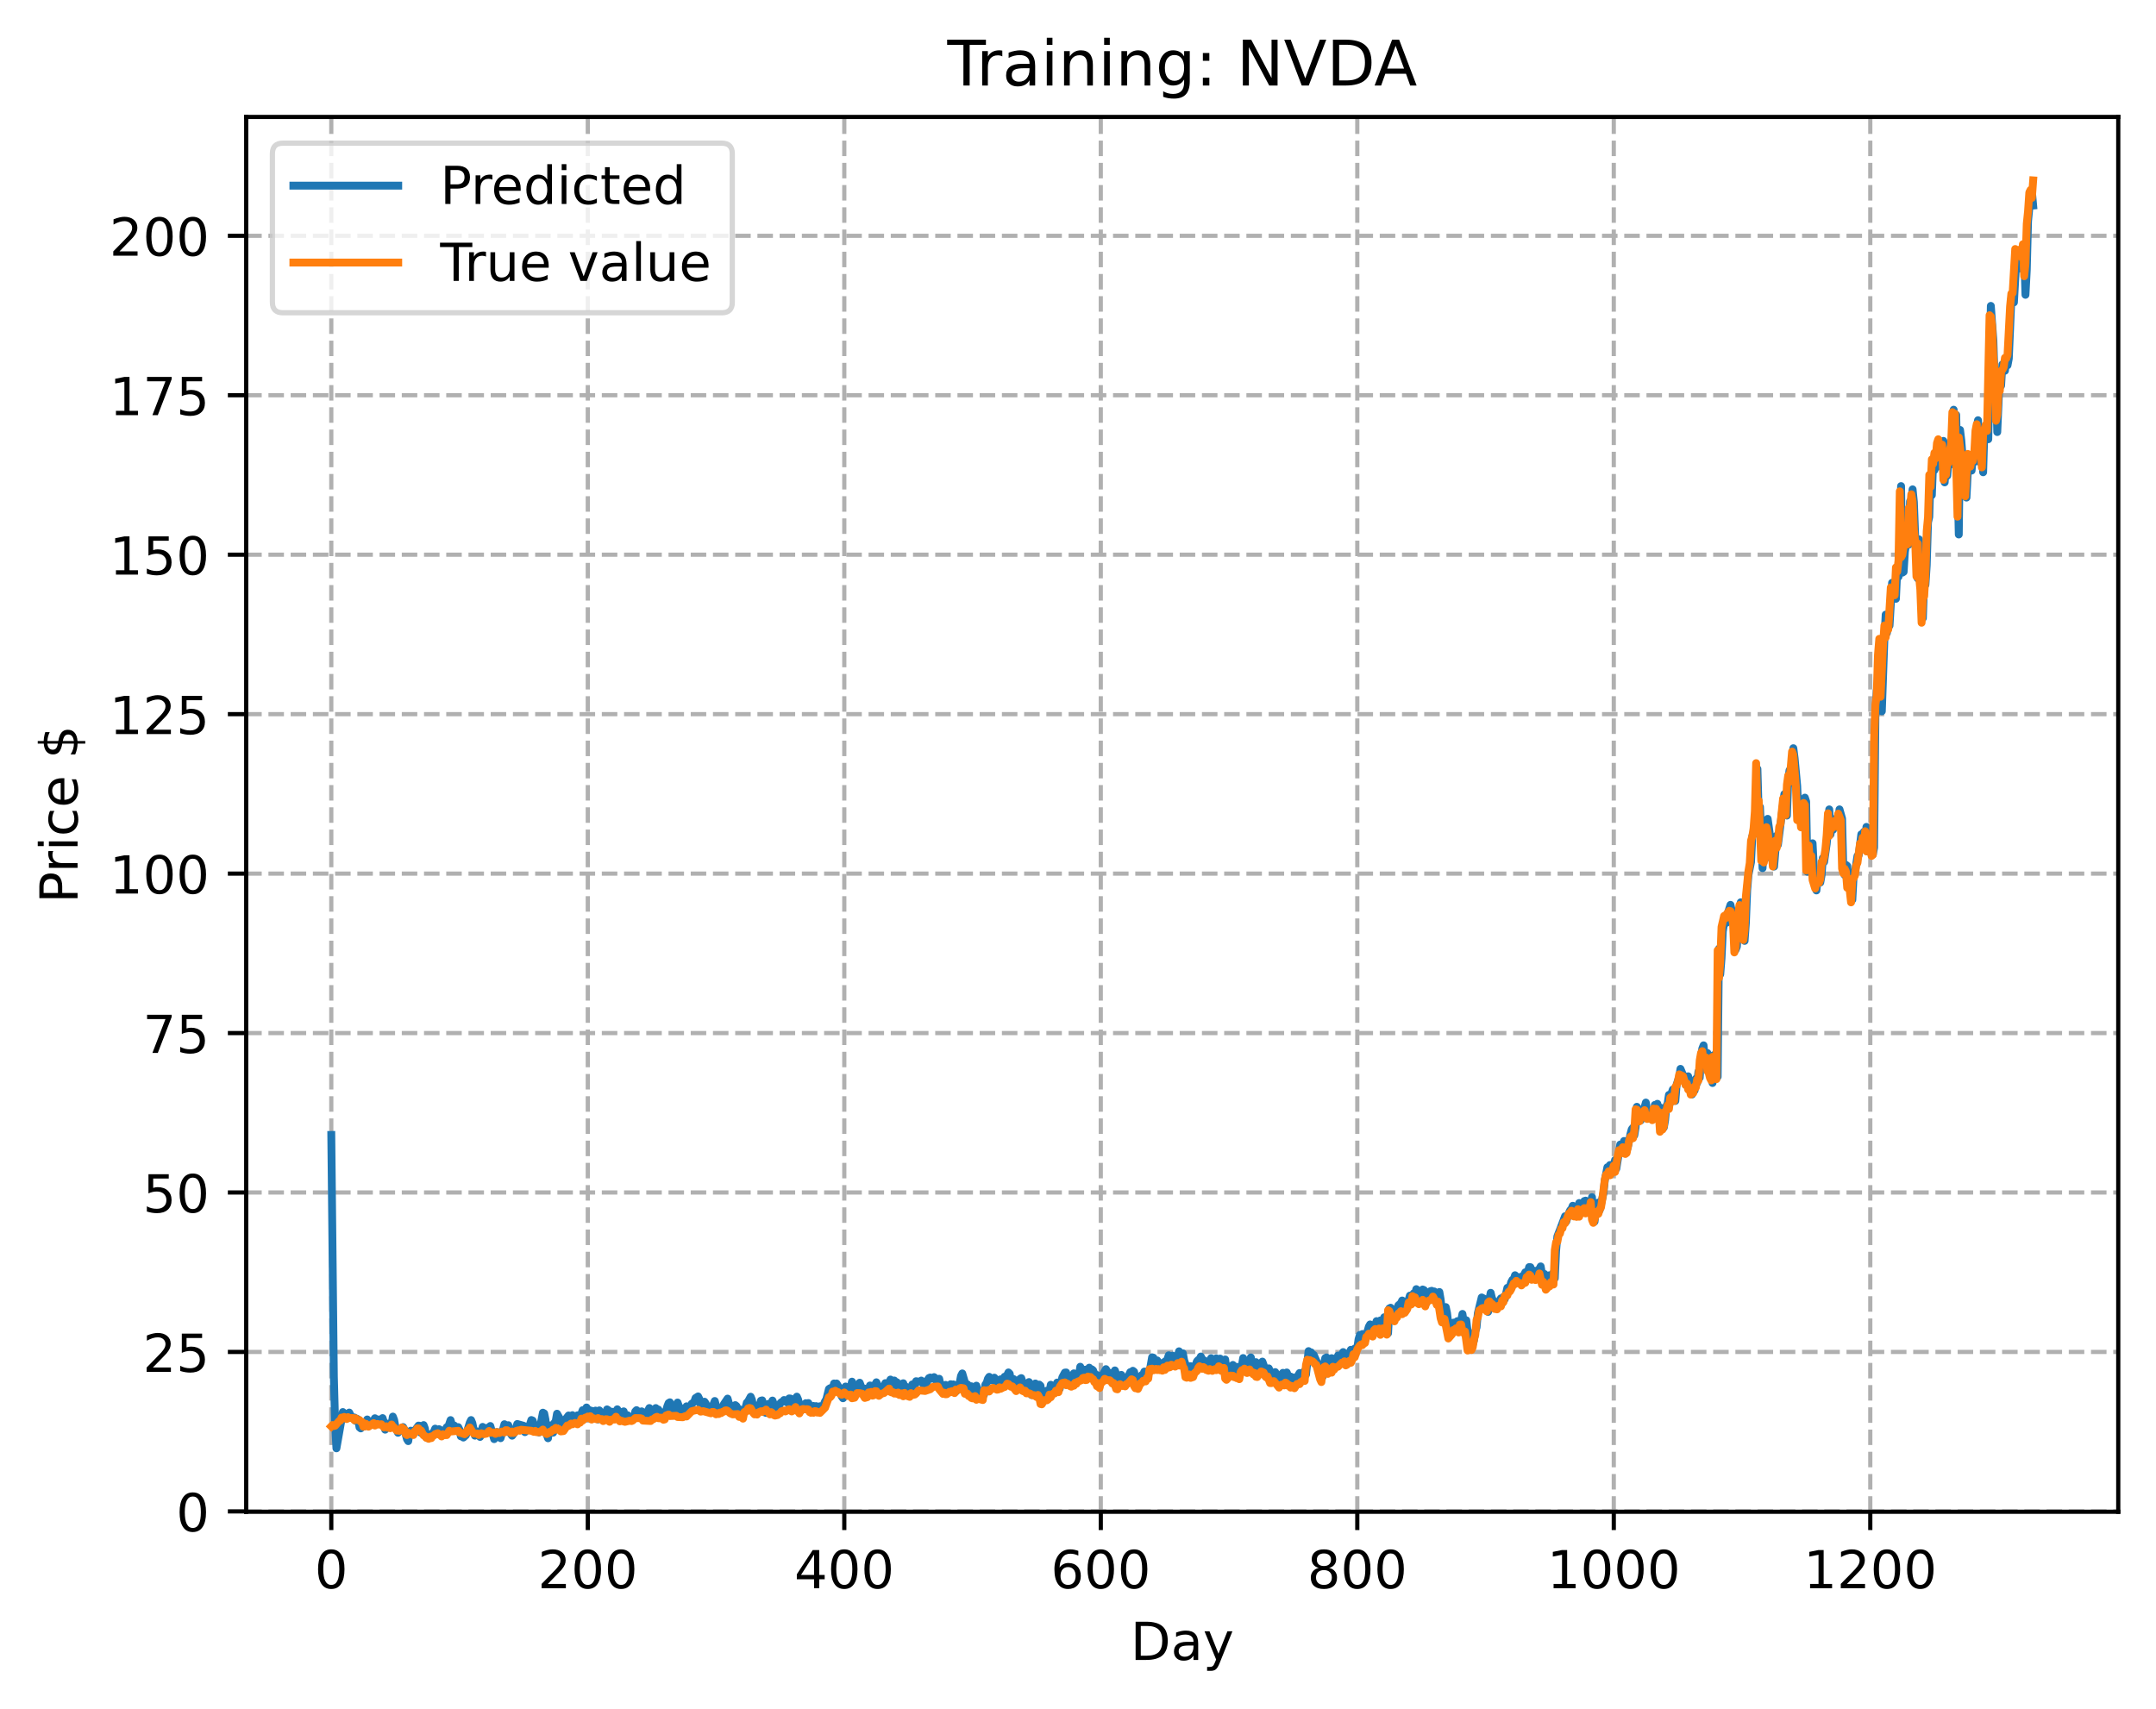 <?xml version="1.0" encoding="utf-8" standalone="no"?>
<!DOCTYPE svg PUBLIC "-//W3C//DTD SVG 1.1//EN"
  "http://www.w3.org/Graphics/SVG/1.1/DTD/svg11.dtd">
<!-- Created with matplotlib (https://matplotlib.org/) -->
<svg height="325.986pt" version="1.1" viewBox="0 0 411.286 325.986" width="411.286pt" xmlns="http://www.w3.org/2000/svg" xmlns:xlink="http://www.w3.org/1999/xlink">
 <defs>
  <style type="text/css">
*{stroke-linecap:butt;stroke-linejoin:round;}
  </style>
 </defs>
 <g id="figure_1">
  <g id="patch_1">
   <path d="M 0 325.986 
L 411.286 325.986 
L 411.286 0 
L 0 0 
z
" style="fill:#ffffff;"/>
  </g>
  <g id="axes_1">
   <g id="patch_2">
    <path d="M 46.966 288.43 
L 404.086 288.43 
L 404.086 22.318 
L 46.966 22.318 
z
" style="fill:#ffffff;"/>
   </g>
   <g id="matplotlib.axis_1">
    <g id="xtick_1">
     <g id="line2d_1">
      <path clip-path="url(#p5182e50a8a)" d="M 63.198 288.43 
L 63.198 22.318 
" style="fill:none;stroke:#b0b0b0;stroke-dasharray:2.96,1.28;stroke-dashoffset:0;stroke-width:0.8;"/>
     </g>
     <g id="line2d_2">
      <defs>
       <path d="M 0 0 
L 0 3.5 
" id="m62d5a65a60" style="stroke:#000000;stroke-width:0.8;"/>
      </defs>
      <g>
       <use style="stroke:#000000;stroke-width:0.8;" x="63.198" xlink:href="#m62d5a65a60" y="288.43"/>
      </g>
     </g>
     <g id="text_1">
      <!-- 0 -->
      <defs>
       <path d="M 31.781 66.406 
Q 24.172 66.406 20.328 58.906 
Q 16.5 51.422 16.5 36.375 
Q 16.5 21.391 20.328 13.891 
Q 24.172 6.391 31.781 6.391 
Q 39.453 6.391 43.281 13.891 
Q 47.125 21.391 47.125 36.375 
Q 47.125 51.422 43.281 58.906 
Q 39.453 66.406 31.781 66.406 
z
M 31.781 74.219 
Q 44.047 74.219 50.516 64.516 
Q 56.984 54.828 56.984 36.375 
Q 56.984 17.969 50.516 8.266 
Q 44.047 -1.422 31.781 -1.422 
Q 19.531 -1.422 13.062 8.266 
Q 6.594 17.969 6.594 36.375 
Q 6.594 54.828 13.062 64.516 
Q 19.531 74.219 31.781 74.219 
z
" id="DejaVuSans-48"/>
      </defs>
      <g transform="translate(60.017 303.029)scale(0.1 -0.1)">
       <use xlink:href="#DejaVuSans-48"/>
      </g>
     </g>
    </g>
    <g id="xtick_2">
     <g id="line2d_3">
      <path clip-path="url(#p5182e50a8a)" d="M 112.129 288.43 
L 112.129 22.318 
" style="fill:none;stroke:#b0b0b0;stroke-dasharray:2.96,1.28;stroke-dashoffset:0;stroke-width:0.8;"/>
     </g>
     <g id="line2d_4">
      <g>
       <use style="stroke:#000000;stroke-width:0.8;" x="112.129" xlink:href="#m62d5a65a60" y="288.43"/>
      </g>
     </g>
     <g id="text_2">
      <!-- 200 -->
      <defs>
       <path d="M 19.188 8.297 
L 53.609 8.297 
L 53.609 0 
L 7.328 0 
L 7.328 8.297 
Q 12.938 14.109 22.625 23.891 
Q 32.328 33.688 34.812 36.531 
Q 39.547 41.844 41.422 45.531 
Q 43.312 49.219 43.312 52.781 
Q 43.312 58.594 39.234 62.25 
Q 35.156 65.922 28.609 65.922 
Q 23.969 65.922 18.812 64.312 
Q 13.672 62.703 7.812 59.422 
L 7.812 69.391 
Q 13.766 71.781 18.938 73 
Q 24.125 74.219 28.422 74.219 
Q 39.75 74.219 46.484 68.547 
Q 53.219 62.891 53.219 53.422 
Q 53.219 48.922 51.531 44.891 
Q 49.859 40.875 45.406 35.406 
Q 44.188 33.984 37.641 27.219 
Q 31.109 20.453 19.188 8.297 
z
" id="DejaVuSans-50"/>
      </defs>
      <g transform="translate(102.585 303.029)scale(0.1 -0.1)">
       <use xlink:href="#DejaVuSans-50"/>
       <use x="63.623" xlink:href="#DejaVuSans-48"/>
       <use x="127.246" xlink:href="#DejaVuSans-48"/>
      </g>
     </g>
    </g>
    <g id="xtick_3">
     <g id="line2d_5">
      <path clip-path="url(#p5182e50a8a)" d="M 161.06 288.43 
L 161.06 22.318 
" style="fill:none;stroke:#b0b0b0;stroke-dasharray:2.96,1.28;stroke-dashoffset:0;stroke-width:0.8;"/>
     </g>
     <g id="line2d_6">
      <g>
       <use style="stroke:#000000;stroke-width:0.8;" x="161.06" xlink:href="#m62d5a65a60" y="288.43"/>
      </g>
     </g>
     <g id="text_3">
      <!-- 400 -->
      <defs>
       <path d="M 37.797 64.312 
L 12.891 25.391 
L 37.797 25.391 
z
M 35.203 72.906 
L 47.609 72.906 
L 47.609 25.391 
L 58.016 25.391 
L 58.016 17.188 
L 47.609 17.188 
L 47.609 0 
L 37.797 0 
L 37.797 17.188 
L 4.891 17.188 
L 4.891 26.703 
z
" id="DejaVuSans-52"/>
      </defs>
      <g transform="translate(151.516 303.029)scale(0.1 -0.1)">
       <use xlink:href="#DejaVuSans-52"/>
       <use x="63.623" xlink:href="#DejaVuSans-48"/>
       <use x="127.246" xlink:href="#DejaVuSans-48"/>
      </g>
     </g>
    </g>
    <g id="xtick_4">
     <g id="line2d_7">
      <path clip-path="url(#p5182e50a8a)" d="M 209.99 288.43 
L 209.99 22.318 
" style="fill:none;stroke:#b0b0b0;stroke-dasharray:2.96,1.28;stroke-dashoffset:0;stroke-width:0.8;"/>
     </g>
     <g id="line2d_8">
      <g>
       <use style="stroke:#000000;stroke-width:0.8;" x="209.99" xlink:href="#m62d5a65a60" y="288.43"/>
      </g>
     </g>
     <g id="text_4">
      <!-- 600 -->
      <defs>
       <path d="M 33.016 40.375 
Q 26.375 40.375 22.484 35.828 
Q 18.609 31.297 18.609 23.391 
Q 18.609 15.531 22.484 10.953 
Q 26.375 6.391 33.016 6.391 
Q 39.656 6.391 43.531 10.953 
Q 47.406 15.531 47.406 23.391 
Q 47.406 31.297 43.531 35.828 
Q 39.656 40.375 33.016 40.375 
z
M 52.594 71.297 
L 52.594 62.312 
Q 48.875 64.062 45.094 64.984 
Q 41.312 65.922 37.594 65.922 
Q 27.828 65.922 22.672 59.328 
Q 17.531 52.734 16.797 39.406 
Q 19.672 43.656 24.016 45.922 
Q 28.375 48.188 33.594 48.188 
Q 44.578 48.188 50.953 41.516 
Q 57.328 34.859 57.328 23.391 
Q 57.328 12.156 50.688 5.359 
Q 44.047 -1.422 33.016 -1.422 
Q 20.359 -1.422 13.672 8.266 
Q 6.984 17.969 6.984 36.375 
Q 6.984 53.656 15.188 63.938 
Q 23.391 74.219 37.203 74.219 
Q 40.922 74.219 44.703 73.484 
Q 48.484 72.75 52.594 71.297 
z
" id="DejaVuSans-54"/>
      </defs>
      <g transform="translate(200.446 303.029)scale(0.1 -0.1)">
       <use xlink:href="#DejaVuSans-54"/>
       <use x="63.623" xlink:href="#DejaVuSans-48"/>
       <use x="127.246" xlink:href="#DejaVuSans-48"/>
      </g>
     </g>
    </g>
    <g id="xtick_5">
     <g id="line2d_9">
      <path clip-path="url(#p5182e50a8a)" d="M 258.921 288.43 
L 258.921 22.318 
" style="fill:none;stroke:#b0b0b0;stroke-dasharray:2.96,1.28;stroke-dashoffset:0;stroke-width:0.8;"/>
     </g>
     <g id="line2d_10">
      <g>
       <use style="stroke:#000000;stroke-width:0.8;" x="258.921" xlink:href="#m62d5a65a60" y="288.43"/>
      </g>
     </g>
     <g id="text_5">
      <!-- 800 -->
      <defs>
       <path d="M 31.781 34.625 
Q 24.75 34.625 20.719 30.859 
Q 16.703 27.094 16.703 20.516 
Q 16.703 13.922 20.719 10.156 
Q 24.75 6.391 31.781 6.391 
Q 38.812 6.391 42.859 10.172 
Q 46.922 13.969 46.922 20.516 
Q 46.922 27.094 42.891 30.859 
Q 38.875 34.625 31.781 34.625 
z
M 21.922 38.812 
Q 15.578 40.375 12.031 44.719 
Q 8.5 49.078 8.5 55.328 
Q 8.5 64.062 14.719 69.141 
Q 20.953 74.219 31.781 74.219 
Q 42.672 74.219 48.875 69.141 
Q 55.078 64.062 55.078 55.328 
Q 55.078 49.078 51.531 44.719 
Q 48 40.375 41.703 38.812 
Q 48.828 37.156 52.797 32.312 
Q 56.781 27.484 56.781 20.516 
Q 56.781 9.906 50.312 4.234 
Q 43.844 -1.422 31.781 -1.422 
Q 19.734 -1.422 13.25 4.234 
Q 6.781 9.906 6.781 20.516 
Q 6.781 27.484 10.781 32.312 
Q 14.797 37.156 21.922 38.812 
z
M 18.312 54.391 
Q 18.312 48.734 21.844 45.562 
Q 25.391 42.391 31.781 42.391 
Q 38.141 42.391 41.719 45.562 
Q 45.312 48.734 45.312 54.391 
Q 45.312 60.062 41.719 63.234 
Q 38.141 66.406 31.781 66.406 
Q 25.391 66.406 21.844 63.234 
Q 18.312 60.062 18.312 54.391 
z
" id="DejaVuSans-56"/>
      </defs>
      <g transform="translate(249.377 303.029)scale(0.1 -0.1)">
       <use xlink:href="#DejaVuSans-56"/>
       <use x="63.623" xlink:href="#DejaVuSans-48"/>
       <use x="127.246" xlink:href="#DejaVuSans-48"/>
      </g>
     </g>
    </g>
    <g id="xtick_6">
     <g id="line2d_11">
      <path clip-path="url(#p5182e50a8a)" d="M 307.851 288.43 
L 307.851 22.318 
" style="fill:none;stroke:#b0b0b0;stroke-dasharray:2.96,1.28;stroke-dashoffset:0;stroke-width:0.8;"/>
     </g>
     <g id="line2d_12">
      <g>
       <use style="stroke:#000000;stroke-width:0.8;" x="307.851" xlink:href="#m62d5a65a60" y="288.43"/>
      </g>
     </g>
     <g id="text_6">
      <!-- 1000 -->
      <defs>
       <path d="M 12.406 8.297 
L 28.516 8.297 
L 28.516 63.922 
L 10.984 60.406 
L 10.984 69.391 
L 28.422 72.906 
L 38.281 72.906 
L 38.281 8.297 
L 54.391 8.297 
L 54.391 0 
L 12.406 0 
z
" id="DejaVuSans-49"/>
      </defs>
      <g transform="translate(295.126 303.029)scale(0.1 -0.1)">
       <use xlink:href="#DejaVuSans-49"/>
       <use x="63.623" xlink:href="#DejaVuSans-48"/>
       <use x="127.246" xlink:href="#DejaVuSans-48"/>
       <use x="190.869" xlink:href="#DejaVuSans-48"/>
      </g>
     </g>
    </g>
    <g id="xtick_7">
     <g id="line2d_13">
      <path clip-path="url(#p5182e50a8a)" d="M 356.782 288.43 
L 356.782 22.318 
" style="fill:none;stroke:#b0b0b0;stroke-dasharray:2.96,1.28;stroke-dashoffset:0;stroke-width:0.8;"/>
     </g>
     <g id="line2d_14">
      <g>
       <use style="stroke:#000000;stroke-width:0.8;" x="356.782" xlink:href="#m62d5a65a60" y="288.43"/>
      </g>
     </g>
     <g id="text_7">
      <!-- 1200 -->
      <g transform="translate(344.057 303.029)scale(0.1 -0.1)">
       <use xlink:href="#DejaVuSans-49"/>
       <use x="63.623" xlink:href="#DejaVuSans-50"/>
       <use x="127.246" xlink:href="#DejaVuSans-48"/>
       <use x="190.869" xlink:href="#DejaVuSans-48"/>
      </g>
     </g>
    </g>
    <g id="text_8">
     <!-- Day -->
     <defs>
      <path d="M 19.672 64.797 
L 19.672 8.109 
L 31.594 8.109 
Q 46.688 8.109 53.688 14.938 
Q 60.688 21.781 60.688 36.531 
Q 60.688 51.172 53.688 57.984 
Q 46.688 64.797 31.594 64.797 
z
M 9.812 72.906 
L 30.078 72.906 
Q 51.266 72.906 61.172 64.094 
Q 71.094 55.281 71.094 36.531 
Q 71.094 17.672 61.125 8.828 
Q 51.172 0 30.078 0 
L 9.812 0 
z
" id="DejaVuSans-68"/>
      <path d="M 34.281 27.484 
Q 23.391 27.484 19.188 25 
Q 14.984 22.516 14.984 16.5 
Q 14.984 11.719 18.141 8.906 
Q 21.297 6.109 26.703 6.109 
Q 34.188 6.109 38.703 11.406 
Q 43.219 16.703 43.219 25.484 
L 43.219 27.484 
z
M 52.203 31.203 
L 52.203 0 
L 43.219 0 
L 43.219 8.297 
Q 40.141 3.328 35.547 0.953 
Q 30.953 -1.422 24.312 -1.422 
Q 15.922 -1.422 10.953 3.297 
Q 6 8.016 6 15.922 
Q 6 25.141 12.172 29.828 
Q 18.359 34.516 30.609 34.516 
L 43.219 34.516 
L 43.219 35.406 
Q 43.219 41.609 39.141 45 
Q 35.062 48.391 27.688 48.391 
Q 23 48.391 18.547 47.266 
Q 14.109 46.141 10.016 43.891 
L 10.016 52.203 
Q 14.938 54.109 19.578 55.047 
Q 24.219 56 28.609 56 
Q 40.484 56 46.344 49.844 
Q 52.203 43.703 52.203 31.203 
z
" id="DejaVuSans-97"/>
      <path d="M 32.172 -5.078 
Q 28.375 -14.844 24.75 -17.812 
Q 21.141 -20.797 15.094 -20.797 
L 7.906 -20.797 
L 7.906 -13.281 
L 13.188 -13.281 
Q 16.891 -13.281 18.938 -11.516 
Q 21 -9.766 23.484 -3.219 
L 25.094 0.875 
L 2.984 54.688 
L 12.5 54.688 
L 29.594 11.922 
L 46.688 54.688 
L 56.203 54.688 
z
" id="DejaVuSans-121"/>
     </defs>
     <g transform="translate(215.652 316.707)scale(0.1 -0.1)">
      <use xlink:href="#DejaVuSans-68"/>
      <use x="77.002" xlink:href="#DejaVuSans-97"/>
      <use x="138.281" xlink:href="#DejaVuSans-121"/>
     </g>
    </g>
   </g>
   <g id="matplotlib.axis_2">
    <g id="ytick_1">
     <g id="line2d_15">
      <path clip-path="url(#p5182e50a8a)" d="M 46.966 288.366 
L 404.086 288.366 
" style="fill:none;stroke:#b0b0b0;stroke-dasharray:2.96,1.28;stroke-dashoffset:0;stroke-width:0.8;"/>
     </g>
     <g id="line2d_16">
      <defs>
       <path d="M 0 0 
L -3.5 0 
" id="m20b458a3fb" style="stroke:#000000;stroke-width:0.8;"/>
      </defs>
      <g>
       <use style="stroke:#000000;stroke-width:0.8;" x="46.966" xlink:href="#m20b458a3fb" y="288.366"/>
      </g>
     </g>
     <g id="text_9">
      <!-- 0 -->
      <g transform="translate(33.603 292.165)scale(0.1 -0.1)">
       <use xlink:href="#DejaVuSans-48"/>
      </g>
     </g>
    </g>
    <g id="ytick_2">
     <g id="line2d_17">
      <path clip-path="url(#p5182e50a8a)" d="M 46.966 257.944 
L 404.086 257.944 
" style="fill:none;stroke:#b0b0b0;stroke-dasharray:2.96,1.28;stroke-dashoffset:0;stroke-width:0.8;"/>
     </g>
     <g id="line2d_18">
      <g>
       <use style="stroke:#000000;stroke-width:0.8;" x="46.966" xlink:href="#m20b458a3fb" y="257.944"/>
      </g>
     </g>
     <g id="text_10">
      <!-- 25 -->
      <defs>
       <path d="M 10.797 72.906 
L 49.516 72.906 
L 49.516 64.594 
L 19.828 64.594 
L 19.828 46.734 
Q 21.969 47.469 24.109 47.828 
Q 26.266 48.188 28.422 48.188 
Q 40.625 48.188 47.75 41.5 
Q 54.891 34.812 54.891 23.391 
Q 54.891 11.625 47.562 5.094 
Q 40.234 -1.422 26.906 -1.422 
Q 22.312 -1.422 17.547 -0.641 
Q 12.797 0.141 7.719 1.703 
L 7.719 11.625 
Q 12.109 9.234 16.797 8.062 
Q 21.484 6.891 26.703 6.891 
Q 35.156 6.891 40.078 11.328 
Q 45.016 15.766 45.016 23.391 
Q 45.016 31 40.078 35.438 
Q 35.156 39.891 26.703 39.891 
Q 22.75 39.891 18.812 39.016 
Q 14.891 38.141 10.797 36.281 
z
" id="DejaVuSans-53"/>
      </defs>
      <g transform="translate(27.241 261.743)scale(0.1 -0.1)">
       <use xlink:href="#DejaVuSans-50"/>
       <use x="63.623" xlink:href="#DejaVuSans-53"/>
      </g>
     </g>
    </g>
    <g id="ytick_3">
     <g id="line2d_19">
      <path clip-path="url(#p5182e50a8a)" d="M 46.966 227.522 
L 404.086 227.522 
" style="fill:none;stroke:#b0b0b0;stroke-dasharray:2.96,1.28;stroke-dashoffset:0;stroke-width:0.8;"/>
     </g>
     <g id="line2d_20">
      <g>
       <use style="stroke:#000000;stroke-width:0.8;" x="46.966" xlink:href="#m20b458a3fb" y="227.522"/>
      </g>
     </g>
     <g id="text_11">
      <!-- 50 -->
      <g transform="translate(27.241 231.321)scale(0.1 -0.1)">
       <use xlink:href="#DejaVuSans-53"/>
       <use x="63.623" xlink:href="#DejaVuSans-48"/>
      </g>
     </g>
    </g>
    <g id="ytick_4">
     <g id="line2d_21">
      <path clip-path="url(#p5182e50a8a)" d="M 46.966 197.1 
L 404.086 197.1 
" style="fill:none;stroke:#b0b0b0;stroke-dasharray:2.96,1.28;stroke-dashoffset:0;stroke-width:0.8;"/>
     </g>
     <g id="line2d_22">
      <g>
       <use style="stroke:#000000;stroke-width:0.8;" x="46.966" xlink:href="#m20b458a3fb" y="197.1"/>
      </g>
     </g>
     <g id="text_12">
      <!-- 75 -->
      <defs>
       <path d="M 8.203 72.906 
L 55.078 72.906 
L 55.078 68.703 
L 28.609 0 
L 18.312 0 
L 43.219 64.594 
L 8.203 64.594 
z
" id="DejaVuSans-55"/>
      </defs>
      <g transform="translate(27.241 200.899)scale(0.1 -0.1)">
       <use xlink:href="#DejaVuSans-55"/>
       <use x="63.623" xlink:href="#DejaVuSans-53"/>
      </g>
     </g>
    </g>
    <g id="ytick_5">
     <g id="line2d_23">
      <path clip-path="url(#p5182e50a8a)" d="M 46.966 166.677 
L 404.086 166.677 
" style="fill:none;stroke:#b0b0b0;stroke-dasharray:2.96,1.28;stroke-dashoffset:0;stroke-width:0.8;"/>
     </g>
     <g id="line2d_24">
      <g>
       <use style="stroke:#000000;stroke-width:0.8;" x="46.966" xlink:href="#m20b458a3fb" y="166.677"/>
      </g>
     </g>
     <g id="text_13">
      <!-- 100 -->
      <g transform="translate(20.878 170.477)scale(0.1 -0.1)">
       <use xlink:href="#DejaVuSans-49"/>
       <use x="63.623" xlink:href="#DejaVuSans-48"/>
       <use x="127.246" xlink:href="#DejaVuSans-48"/>
      </g>
     </g>
    </g>
    <g id="ytick_6">
     <g id="line2d_25">
      <path clip-path="url(#p5182e50a8a)" d="M 46.966 136.255 
L 404.086 136.255 
" style="fill:none;stroke:#b0b0b0;stroke-dasharray:2.96,1.28;stroke-dashoffset:0;stroke-width:0.8;"/>
     </g>
     <g id="line2d_26">
      <g>
       <use style="stroke:#000000;stroke-width:0.8;" x="46.966" xlink:href="#m20b458a3fb" y="136.255"/>
      </g>
     </g>
     <g id="text_14">
      <!-- 125 -->
      <g transform="translate(20.878 140.054)scale(0.1 -0.1)">
       <use xlink:href="#DejaVuSans-49"/>
       <use x="63.623" xlink:href="#DejaVuSans-50"/>
       <use x="127.246" xlink:href="#DejaVuSans-53"/>
      </g>
     </g>
    </g>
    <g id="ytick_7">
     <g id="line2d_27">
      <path clip-path="url(#p5182e50a8a)" d="M 46.966 105.833 
L 404.086 105.833 
" style="fill:none;stroke:#b0b0b0;stroke-dasharray:2.96,1.28;stroke-dashoffset:0;stroke-width:0.8;"/>
     </g>
     <g id="line2d_28">
      <g>
       <use style="stroke:#000000;stroke-width:0.8;" x="46.966" xlink:href="#m20b458a3fb" y="105.833"/>
      </g>
     </g>
     <g id="text_15">
      <!-- 150 -->
      <g transform="translate(20.878 109.632)scale(0.1 -0.1)">
       <use xlink:href="#DejaVuSans-49"/>
       <use x="63.623" xlink:href="#DejaVuSans-53"/>
       <use x="127.246" xlink:href="#DejaVuSans-48"/>
      </g>
     </g>
    </g>
    <g id="ytick_8">
     <g id="line2d_29">
      <path clip-path="url(#p5182e50a8a)" d="M 46.966 75.411 
L 404.086 75.411 
" style="fill:none;stroke:#b0b0b0;stroke-dasharray:2.96,1.28;stroke-dashoffset:0;stroke-width:0.8;"/>
     </g>
     <g id="line2d_30">
      <g>
       <use style="stroke:#000000;stroke-width:0.8;" x="46.966" xlink:href="#m20b458a3fb" y="75.411"/>
      </g>
     </g>
     <g id="text_16">
      <!-- 175 -->
      <g transform="translate(20.878 79.21)scale(0.1 -0.1)">
       <use xlink:href="#DejaVuSans-49"/>
       <use x="63.623" xlink:href="#DejaVuSans-55"/>
       <use x="127.246" xlink:href="#DejaVuSans-53"/>
      </g>
     </g>
    </g>
    <g id="ytick_9">
     <g id="line2d_31">
      <path clip-path="url(#p5182e50a8a)" d="M 46.966 44.989 
L 404.086 44.989 
" style="fill:none;stroke:#b0b0b0;stroke-dasharray:2.96,1.28;stroke-dashoffset:0;stroke-width:0.8;"/>
     </g>
     <g id="line2d_32">
      <g>
       <use style="stroke:#000000;stroke-width:0.8;" x="46.966" xlink:href="#m20b458a3fb" y="44.989"/>
      </g>
     </g>
     <g id="text_17">
      <!-- 200 -->
      <g transform="translate(20.878 48.788)scale(0.1 -0.1)">
       <use xlink:href="#DejaVuSans-50"/>
       <use x="63.623" xlink:href="#DejaVuSans-48"/>
       <use x="127.246" xlink:href="#DejaVuSans-48"/>
      </g>
     </g>
    </g>
    <g id="text_18">
     <!-- Price $ -->
     <defs>
      <path d="M 19.672 64.797 
L 19.672 37.406 
L 32.078 37.406 
Q 38.969 37.406 42.719 40.969 
Q 46.484 44.531 46.484 51.125 
Q 46.484 57.672 42.719 61.234 
Q 38.969 64.797 32.078 64.797 
z
M 9.812 72.906 
L 32.078 72.906 
Q 44.344 72.906 50.609 67.359 
Q 56.891 61.812 56.891 51.125 
Q 56.891 40.328 50.609 34.812 
Q 44.344 29.297 32.078 29.297 
L 19.672 29.297 
L 19.672 0 
L 9.812 0 
z
" id="DejaVuSans-80"/>
      <path d="M 41.109 46.297 
Q 39.594 47.172 37.812 47.578 
Q 36.031 48 33.891 48 
Q 26.266 48 22.188 43.047 
Q 18.109 38.094 18.109 28.812 
L 18.109 0 
L 9.078 0 
L 9.078 54.688 
L 18.109 54.688 
L 18.109 46.188 
Q 20.953 51.172 25.484 53.578 
Q 30.031 56 36.531 56 
Q 37.453 56 38.578 55.875 
Q 39.703 55.766 41.062 55.516 
z
" id="DejaVuSans-114"/>
      <path d="M 9.422 54.688 
L 18.406 54.688 
L 18.406 0 
L 9.422 0 
z
M 9.422 75.984 
L 18.406 75.984 
L 18.406 64.594 
L 9.422 64.594 
z
" id="DejaVuSans-105"/>
      <path d="M 48.781 52.594 
L 48.781 44.188 
Q 44.969 46.297 41.141 47.344 
Q 37.312 48.391 33.406 48.391 
Q 24.656 48.391 19.812 42.844 
Q 14.984 37.312 14.984 27.297 
Q 14.984 17.281 19.812 11.734 
Q 24.656 6.203 33.406 6.203 
Q 37.312 6.203 41.141 7.25 
Q 44.969 8.297 48.781 10.406 
L 48.781 2.094 
Q 45.016 0.344 40.984 -0.531 
Q 36.969 -1.422 32.422 -1.422 
Q 20.062 -1.422 12.781 6.344 
Q 5.516 14.109 5.516 27.297 
Q 5.516 40.672 12.859 48.328 
Q 20.219 56 33.016 56 
Q 37.156 56 41.109 55.141 
Q 45.062 54.297 48.781 52.594 
z
" id="DejaVuSans-99"/>
      <path d="M 56.203 29.594 
L 56.203 25.203 
L 14.891 25.203 
Q 15.484 15.922 20.484 11.062 
Q 25.484 6.203 34.422 6.203 
Q 39.594 6.203 44.453 7.469 
Q 49.312 8.734 54.109 11.281 
L 54.109 2.781 
Q 49.266 0.734 44.188 -0.344 
Q 39.109 -1.422 33.891 -1.422 
Q 20.797 -1.422 13.156 6.188 
Q 5.516 13.812 5.516 26.812 
Q 5.516 40.234 12.766 48.109 
Q 20.016 56 32.328 56 
Q 43.359 56 49.781 48.891 
Q 56.203 41.797 56.203 29.594 
z
M 47.219 32.234 
Q 47.125 39.594 43.094 43.984 
Q 39.062 48.391 32.422 48.391 
Q 24.906 48.391 20.391 44.141 
Q 15.875 39.891 15.188 32.172 
z
" id="DejaVuSans-101"/>
      <path id="DejaVuSans-32"/>
      <path d="M 33.797 -14.703 
L 28.906 -14.703 
L 28.859 0 
Q 23.734 0.094 18.609 1.188 
Q 13.484 2.297 8.297 4.5 
L 8.297 13.281 
Q 13.281 10.156 18.375 8.562 
Q 23.484 6.984 28.906 6.938 
L 28.906 29.203 
Q 18.109 30.953 13.203 35.156 
Q 8.297 39.359 8.297 46.688 
Q 8.297 54.641 13.625 59.219 
Q 18.953 63.812 28.906 64.5 
L 28.906 75.984 
L 33.797 75.984 
L 33.797 64.656 
Q 38.328 64.453 42.578 63.688 
Q 46.828 62.938 50.875 61.625 
L 50.875 53.078 
Q 46.828 55.125 42.547 56.25 
Q 38.281 57.375 33.797 57.562 
L 33.797 36.719 
Q 44.875 35.016 50.094 30.609 
Q 55.328 26.219 55.328 18.609 
Q 55.328 10.359 49.781 5.594 
Q 44.234 0.828 33.797 0.094 
z
M 28.906 37.594 
L 28.906 57.625 
Q 23.25 56.984 20.266 54.391 
Q 17.281 51.812 17.281 47.516 
Q 17.281 43.312 20.031 40.969 
Q 22.797 38.625 28.906 37.594 
z
M 33.797 28.219 
L 33.797 7.078 
Q 39.984 7.906 43.141 10.594 
Q 46.297 13.281 46.297 17.672 
Q 46.297 21.969 43.281 24.5 
Q 40.281 27.047 33.797 28.219 
z
" id="DejaVuSans-36"/>
     </defs>
     <g transform="translate(14.798 172.342)rotate(-90)scale(0.1 -0.1)">
      <use xlink:href="#DejaVuSans-80"/>
      <use x="58.553" xlink:href="#DejaVuSans-114"/>
      <use x="99.666" xlink:href="#DejaVuSans-105"/>
      <use x="127.449" xlink:href="#DejaVuSans-99"/>
      <use x="182.43" xlink:href="#DejaVuSans-101"/>
      <use x="243.953" xlink:href="#DejaVuSans-32"/>
      <use x="275.74" xlink:href="#DejaVuSans-36"/>
     </g>
    </g>
   </g>
   <g id="line2d_33">
    <path clip-path="url(#p5182e50a8a)" d="M 63.198 216.543 
L 63.688 262.676 
L 63.932 271.846 
L 64.177 276.334 
L 65.4 269.41 
L 65.89 269.922 
L 66.134 269.813 
L 66.379 270.549 
L 66.623 269.51 
L 67.113 270.495 
L 67.357 270.642 
L 67.602 270.449 
L 67.847 271.097 
L 68.091 270.682 
L 68.336 270.857 
L 68.581 272.33 
L 68.825 272.53 
L 69.07 271.902 
L 69.559 272.123 
L 69.804 271.808 
L 70.049 270.824 
L 70.538 271.93 
L 70.783 271.556 
L 71.027 271.495 
L 71.517 270.59 
L 71.761 270.808 
L 72.251 270.834 
L 72.495 271.582 
L 72.74 271.464 
L 72.984 270.564 
L 73.229 271.313 
L 73.474 272.775 
L 73.718 272.361 
L 73.963 271.621 
L 74.208 271.734 
L 74.452 272.01 
L 74.697 271.717 
L 74.942 270.277 
L 75.186 270.902 
L 75.431 272.214 
L 75.92 273.365 
L 76.165 272.931 
L 76.41 272.907 
L 76.899 272.275 
L 77.144 272.772 
L 77.633 274.573 
L 77.878 274.961 
L 78.122 273.282 
L 78.367 272.965 
L 78.611 273.469 
L 78.856 272.99 
L 79.101 273.37 
L 79.345 272.67 
L 79.835 271.992 
L 80.079 272.037 
L 80.324 273.392 
L 80.569 272.194 
L 80.813 271.897 
L 81.058 272.55 
L 81.303 274.2 
L 81.547 274.385 
L 81.792 274.205 
L 82.037 274.246 
L 82.281 273.581 
L 82.526 273.693 
L 83.015 272.577 
L 83.26 273.292 
L 83.505 273.371 
L 83.749 272.676 
L 83.994 272.817 
L 84.483 273.692 
L 84.728 273.384 
L 85.217 272.304 
L 85.462 272.368 
L 85.951 270.945 
L 86.44 272.586 
L 86.685 271.998 
L 86.93 272.298 
L 87.174 272.887 
L 87.419 272.288 
L 87.664 272.795 
L 87.908 274.041 
L 88.153 273.748 
L 88.398 274.274 
L 88.887 273.817 
L 89.621 271.43 
L 89.866 270.938 
L 90.11 271.527 
L 90.599 273.917 
L 91.089 273.117 
L 91.333 273.282 
L 91.578 274.157 
L 91.823 273.739 
L 92.067 272.242 
L 92.312 272.416 
L 92.557 273.389 
L 92.801 273.089 
L 93.046 272.387 
L 93.291 272.802 
L 93.535 272.071 
L 94.269 274.576 
L 94.514 273.391 
L 94.759 273.24 
L 95.003 273.268 
L 95.248 273.698 
L 95.493 274.396 
L 96.227 271.729 
L 96.471 273.163 
L 96.716 272.185 
L 96.96 271.915 
L 97.45 273.6 
L 97.694 273.925 
L 98.184 273.286 
L 98.673 271.689 
L 99.896 272.036 
L 100.141 273.243 
L 100.386 272.613 
L 100.63 272.448 
L 100.875 272.427 
L 101.364 270.932 
L 101.609 271.038 
L 101.854 271.776 
L 102.098 272.961 
L 102.587 273.08 
L 102.832 273.303 
L 103.566 269.529 
L 103.811 269.672 
L 104.055 270.863 
L 104.3 273.712 
L 104.545 274.412 
L 104.789 272.438 
L 105.034 271.944 
L 105.279 272.271 
L 105.523 273.344 
L 105.768 271.475 
L 106.013 271.134 
L 106.257 269.725 
L 106.991 271.032 
L 107.236 271.61 
L 107.481 271.74 
L 107.725 271.023 
L 108.459 270.068 
L 108.704 270.853 
L 108.948 270.227 
L 109.193 270.006 
L 109.438 270.599 
L 109.927 270.673 
L 110.172 270.032 
L 110.416 271.056 
L 111.15 269.05 
L 111.395 270.141 
L 111.884 268.538 
L 112.129 269.314 
L 112.374 269.002 
L 112.618 269.367 
L 112.863 269.17 
L 113.108 269.456 
L 113.597 269.138 
L 113.842 270.298 
L 114.086 270.818 
L 114.331 269.094 
L 114.82 270.122 
L 115.065 270.729 
L 115.309 270.713 
L 115.554 270.303 
L 115.799 268.906 
L 116.043 269.063 
L 116.533 270.202 
L 116.777 269.356 
L 117.022 269.729 
L 117.267 269.465 
L 117.511 269.685 
L 117.756 268.888 
L 118.49 270.538 
L 118.735 269.389 
L 118.979 269.28 
L 119.224 270.687 
L 119.469 270.478 
L 119.713 270.013 
L 120.203 270.893 
L 120.447 270.318 
L 120.692 270.527 
L 120.936 270.528 
L 121.181 269.31 
L 121.426 269.048 
L 122.16 269.758 
L 122.404 269.276 
L 122.649 270.239 
L 122.894 270.642 
L 123.138 270.164 
L 123.383 270.314 
L 123.628 269.125 
L 123.872 268.645 
L 124.362 269.988 
L 124.606 269.696 
L 125.096 268.649 
L 125.34 268.981 
L 125.585 268.93 
L 126.074 269.822 
L 126.319 269.531 
L 126.563 269.463 
L 126.808 270.182 
L 127.297 268.317 
L 127.542 267.703 
L 127.787 267.552 
L 128.276 268.963 
L 128.521 269.43 
L 128.765 269.035 
L 129.255 267.597 
L 129.499 268.272 
L 129.989 268.899 
L 130.233 270.313 
L 130.967 268.316 
L 131.457 269.17 
L 131.946 267.835 
L 132.435 267.491 
L 132.68 266.742 
L 133.169 266.43 
L 133.414 266.926 
L 133.658 268.018 
L 133.903 268.477 
L 134.148 268.212 
L 134.392 267.434 
L 134.637 267.788 
L 135.126 269.393 
L 135.86 269.256 
L 136.105 267.919 
L 136.35 267.3 
L 136.839 269.085 
L 137.084 268.665 
L 137.818 268.792 
L 138.062 267.941 
L 138.796 266.847 
L 139.53 269.468 
L 139.775 269.679 
L 140.019 269.325 
L 140.264 268.089 
L 140.509 268.289 
L 140.753 269.417 
L 140.998 268.844 
L 141.487 269.906 
L 141.732 269.514 
L 141.977 269.505 
L 142.466 267.62 
L 142.711 267.385 
L 143.2 266.486 
L 143.445 267.089 
L 143.689 268.65 
L 143.934 269.06 
L 144.178 268.936 
L 144.423 268.158 
L 144.668 268.524 
L 144.912 268.208 
L 145.157 267.242 
L 145.402 267.181 
L 145.646 268.003 
L 145.891 269.479 
L 146.136 269.576 
L 146.38 268.439 
L 146.625 267.84 
L 146.87 268.466 
L 147.114 268.586 
L 147.359 267.217 
L 148.093 269.233 
L 148.338 268.617 
L 148.582 268.335 
L 148.827 267.768 
L 149.072 267.518 
L 149.316 267.451 
L 149.561 267.115 
L 149.806 267.184 
L 150.05 267.531 
L 150.295 267.668 
L 150.539 266.813 
L 150.784 266.831 
L 151.273 268.979 
L 151.763 266.82 
L 152.007 266.472 
L 152.252 267.022 
L 152.741 269.219 
L 152.986 268.411 
L 153.72 267.718 
L 153.965 267.841 
L 154.209 267.693 
L 154.699 268.639 
L 154.943 268.796 
L 155.188 268.249 
L 155.433 268.429 
L 155.677 268.274 
L 155.922 268.457 
L 156.166 269.209 
L 156.411 268.304 
L 156.656 268.875 
L 156.9 268.598 
L 157.39 267.376 
L 157.634 266.986 
L 158.124 265.021 
L 158.368 264.851 
L 158.613 265.12 
L 158.858 264.919 
L 159.102 263.961 
L 159.347 264.461 
L 159.592 263.961 
L 160.081 264.774 
L 160.57 266.44 
L 160.815 266.781 
L 161.304 264.539 
L 161.549 264.955 
L 161.794 265.705 
L 162.038 265.871 
L 162.527 263.612 
L 162.772 264.968 
L 163.017 264.81 
L 163.261 264.918 
L 163.506 264.691 
L 163.751 264.101 
L 163.995 263.813 
L 164.24 264.459 
L 164.485 265.445 
L 164.729 264.91 
L 164.974 264.946 
L 165.219 266.209 
L 165.463 265.481 
L 165.708 265.227 
L 165.953 264.343 
L 166.197 264.855 
L 166.442 264.369 
L 166.687 264.707 
L 166.931 264.427 
L 167.176 263.733 
L 167.421 264.245 
L 167.91 265.784 
L 168.154 264.999 
L 168.644 264.678 
L 168.888 263.891 
L 169.378 264.153 
L 169.622 263.792 
L 169.867 263.212 
L 170.112 263.426 
L 170.356 264.516 
L 170.601 263.393 
L 170.846 263.961 
L 171.09 263.727 
L 171.335 264.661 
L 171.58 264.742 
L 171.824 264.645 
L 172.069 264.023 
L 172.314 263.914 
L 172.558 264.96 
L 172.803 264.564 
L 173.292 265.691 
L 173.537 265.809 
L 173.782 265.774 
L 174.026 264.138 
L 174.271 264.394 
L 174.515 264.336 
L 174.76 263.524 
L 175.249 263.622 
L 175.494 263.574 
L 175.739 263.402 
L 175.983 263.715 
L 176.473 264.899 
L 176.962 263.299 
L 177.207 262.925 
L 177.451 262.822 
L 177.696 263.049 
L 178.185 262.746 
L 178.43 262.961 
L 178.919 264.195 
L 179.164 263.062 
L 179.409 264.218 
L 179.898 264.776 
L 180.387 264.234 
L 180.876 264.666 
L 181.366 264.097 
L 181.61 264.451 
L 181.855 264.135 
L 182.1 264.539 
L 182.344 265.509 
L 182.589 264.217 
L 182.834 264.412 
L 183.078 263.805 
L 183.323 262.513 
L 183.568 262.042 
L 184.302 264.55 
L 184.546 264.126 
L 184.791 264.594 
L 185.036 265.334 
L 185.28 264.487 
L 185.77 265.935 
L 186.259 264.377 
L 186.503 265.335 
L 186.748 265.307 
L 186.993 265.903 
L 187.237 265.691 
L 187.727 266.083 
L 187.971 264.177 
L 188.216 263.852 
L 188.461 263.048 
L 188.705 262.691 
L 188.95 263.377 
L 189.195 263.329 
L 189.684 262.847 
L 189.929 263.327 
L 190.173 264.395 
L 190.663 263.245 
L 190.907 263.161 
L 191.152 263.586 
L 191.397 263.341 
L 191.641 262.667 
L 191.886 262.863 
L 192.375 261.856 
L 192.62 262.109 
L 192.864 263.744 
L 193.109 263.97 
L 193.354 263.117 
L 193.598 263.605 
L 193.843 264.444 
L 194.088 264.685 
L 194.577 263.087 
L 194.822 262.936 
L 195.311 264.473 
L 195.556 264.49 
L 195.8 264.128 
L 196.045 263.985 
L 196.29 263.688 
L 196.534 265.741 
L 196.779 266.155 
L 197.513 263.964 
L 197.758 264.487 
L 198.002 265.273 
L 198.247 264.173 
L 198.491 264.391 
L 198.736 266.258 
L 198.981 266.676 
L 199.225 266.435 
L 199.715 265.336 
L 199.959 265.729 
L 200.204 265.613 
L 200.449 264.203 
L 200.693 264.653 
L 201.427 264.497 
L 201.672 263.782 
L 202.161 264.957 
L 202.651 262.797 
L 203.14 261.885 
L 203.385 261.858 
L 203.629 262.712 
L 203.874 262.856 
L 204.363 263.883 
L 204.608 263.46 
L 204.852 262.026 
L 205.097 262.68 
L 205.342 262.432 
L 205.586 262.734 
L 205.831 262.376 
L 206.076 260.764 
L 206.565 261.96 
L 206.81 261.774 
L 207.054 261.323 
L 207.299 262.131 
L 207.544 261.681 
L 207.788 260.946 
L 208.033 261.391 
L 208.278 261.265 
L 208.522 261.458 
L 208.767 262.115 
L 209.256 262.35 
L 209.501 263.099 
L 209.746 263.26 
L 209.99 263.768 
L 210.235 262.49 
L 210.969 261.222 
L 211.213 261.635 
L 211.458 262.615 
L 211.703 262.161 
L 211.947 261.999 
L 212.192 262.683 
L 212.437 262.907 
L 212.681 261.468 
L 212.926 262.172 
L 213.171 263.689 
L 213.415 264.016 
L 213.66 262.748 
L 213.905 262.318 
L 214.149 262.774 
L 214.394 263.659 
L 214.639 263.028 
L 214.883 263.347 
L 215.617 261.796 
L 215.862 261.812 
L 216.106 261.538 
L 216.351 261.732 
L 216.596 263.233 
L 216.84 263.872 
L 217.085 263.325 
L 217.33 263.55 
L 217.574 263.219 
L 217.819 262.34 
L 218.064 262.323 
L 218.308 261.683 
L 218.553 261.94 
L 218.798 262.985 
L 219.042 261.533 
L 219.287 261.783 
L 219.776 258.965 
L 220.021 259.031 
L 220.266 259.83 
L 220.51 260.086 
L 220.755 259.561 
L 221 260.314 
L 221.244 260.038 
L 221.489 260.15 
L 221.734 260.055 
L 221.978 260.301 
L 222.223 259.781 
L 222.467 259.969 
L 222.957 258.579 
L 223.201 259.362 
L 223.691 258.653 
L 224.18 260.177 
L 224.425 259.589 
L 224.914 257.821 
L 225.159 258.371 
L 225.403 258.637 
L 225.648 258.212 
L 225.893 259.541 
L 226.137 260.236 
L 226.627 262.307 
L 226.871 261.204 
L 227.116 260.653 
L 227.361 261.603 
L 227.605 260.786 
L 227.85 261.037 
L 228.339 259.721 
L 228.584 259.463 
L 228.828 259.382 
L 229.073 258.814 
L 229.318 259.268 
L 229.562 260.473 
L 229.807 259.61 
L 230.541 260.719 
L 230.786 260.427 
L 231.03 259.134 
L 231.275 259.542 
L 231.52 260.532 
L 231.764 259.326 
L 232.009 259.162 
L 232.254 260.188 
L 232.498 260.154 
L 232.743 259.215 
L 232.988 259.665 
L 233.232 261.051 
L 233.722 259.38 
L 233.966 261.333 
L 234.211 262.36 
L 234.455 261.277 
L 235.189 260.42 
L 235.679 261.672 
L 235.923 260.782 
L 236.413 261.96 
L 236.657 262.01 
L 237.147 259.105 
L 237.391 259.75 
L 238.125 260.84 
L 238.615 258.985 
L 238.859 260.095 
L 239.104 260.181 
L 239.349 260.69 
L 239.593 259.894 
L 239.838 260.953 
L 240.082 261.483 
L 240.327 260.635 
L 240.572 260.323 
L 240.816 259.784 
L 241.061 260.448 
L 241.55 262.054 
L 241.795 262.178 
L 242.04 261.076 
L 242.529 262.183 
L 242.774 263.196 
L 243.263 261.786 
L 243.508 262.384 
L 243.752 263.592 
L 243.997 263.688 
L 244.242 263.489 
L 244.486 262.223 
L 244.731 261.932 
L 244.976 261.993 
L 245.22 262.451 
L 245.465 261.858 
L 245.954 263.151 
L 246.199 262.643 
L 246.443 263.32 
L 246.688 262.811 
L 246.933 263.3 
L 247.177 264.398 
L 247.422 262.779 
L 247.911 261.965 
L 248.156 262.326 
L 248.401 261.984 
L 248.645 261.88 
L 248.89 261.551 
L 249.135 262.269 
L 249.624 257.786 
L 249.869 258.535 
L 250.113 258.021 
L 250.358 258.664 
L 250.603 258.498 
L 251.581 260.689 
L 252.315 262.682 
L 252.56 260.325 
L 252.804 259.122 
L 253.049 258.985 
L 253.538 261.15 
L 254.028 259.132 
L 254.272 259.994 
L 254.517 259.222 
L 254.762 260.121 
L 255.006 259.576 
L 255.251 258.624 
L 255.74 258.894 
L 256.23 257.967 
L 256.474 258.687 
L 256.719 258.397 
L 256.964 259.218 
L 257.453 258.057 
L 257.697 257.527 
L 257.942 258.69 
L 258.187 258.328 
L 258.431 257.303 
L 258.676 258.024 
L 258.921 257.128 
L 259.165 255.518 
L 259.41 254.693 
L 259.655 254.768 
L 259.899 254.522 
L 260.144 255.385 
L 260.389 255.701 
L 261.123 253.121 
L 261.367 252.692 
L 261.612 252.882 
L 261.857 254.122 
L 262.101 254.453 
L 262.346 252.877 
L 262.591 252.063 
L 262.835 252.696 
L 263.08 252.837 
L 263.325 251.933 
L 263.569 252.943 
L 264.058 251.326 
L 264.792 254.368 
L 265.037 249.638 
L 265.282 249.506 
L 265.526 250.137 
L 265.771 251.117 
L 266.016 251.181 
L 266.26 251.446 
L 266.505 249.789 
L 266.75 249.062 
L 267.239 248.645 
L 267.484 248.127 
L 267.728 249.042 
L 268.218 249.74 
L 268.952 247.196 
L 269.196 248.024 
L 269.441 248.336 
L 269.685 246.756 
L 269.93 246.974 
L 270.175 245.963 
L 270.419 246.782 
L 270.664 246.255 
L 270.909 247.388 
L 271.153 247.18 
L 271.398 246.03 
L 271.643 246.136 
L 272.132 248.574 
L 272.377 246.588 
L 272.621 246.61 
L 272.866 246.349 
L 273.111 246.28 
L 273.355 247.209 
L 273.6 246.403 
L 273.845 246.899 
L 274.334 248.668 
L 274.579 246.507 
L 274.823 247.929 
L 275.068 250.256 
L 275.313 251.27 
L 275.802 249.385 
L 276.046 250.546 
L 276.536 254.782 
L 277.025 253.406 
L 277.27 252.361 
L 277.514 252.323 
L 277.759 252.571 
L 278.004 252.068 
L 278.248 252.406 
L 278.493 253.223 
L 278.982 250.687 
L 279.227 252.237 
L 279.472 252.141 
L 279.716 251.898 
L 280.206 256.061 
L 280.45 255.641 
L 280.695 255.985 
L 280.94 256.531 
L 281.184 255.701 
L 281.429 253.984 
L 281.673 253.261 
L 281.918 250.55 
L 282.652 247.549 
L 283.141 247.809 
L 283.875 250.295 
L 284.12 247.904 
L 284.365 246.657 
L 284.609 247.681 
L 285.343 249.13 
L 285.833 249.113 
L 286.077 248.127 
L 286.322 247.719 
L 286.567 248.664 
L 286.811 247.435 
L 287.056 247.88 
L 287.545 245.71 
L 287.79 246.371 
L 288.279 244.633 
L 288.524 244.172 
L 288.768 244.061 
L 289.013 243.309 
L 289.258 243.922 
L 289.502 243.631 
L 289.992 244.457 
L 290.236 243.57 
L 290.481 244.383 
L 290.726 243.247 
L 290.97 242.746 
L 291.215 243.651 
L 291.704 241.752 
L 291.949 241.766 
L 292.438 244.012 
L 292.683 242.446 
L 292.928 242.87 
L 293.172 243.626 
L 293.417 242.335 
L 293.661 242.09 
L 293.906 241.623 
L 294.395 244.498 
L 294.64 243.069 
L 294.885 243.835 
L 295.129 245.272 
L 295.619 243.302 
L 295.863 244.481 
L 296.353 242.818 
L 296.597 243.891 
L 296.842 238.687 
L 297.087 235.893 
L 297.576 234.648 
L 298.555 232.047 
L 298.799 233.019 
L 299.289 231.433 
L 299.533 230.902 
L 299.778 230.684 
L 300.022 230.052 
L 300.512 232.017 
L 300.756 230.263 
L 301.001 230.942 
L 301.246 229.533 
L 301.49 231.247 
L 301.735 229.974 
L 301.98 229.966 
L 302.224 229.155 
L 302.469 229.073 
L 302.714 230.542 
L 302.958 229.58 
L 303.203 230.439 
L 303.448 230.364 
L 303.692 228.411 
L 303.937 231.655 
L 304.182 233.077 
L 304.426 230.971 
L 304.916 229.441 
L 305.16 230.897 
L 305.894 227.602 
L 306.139 225.166 
L 306.628 222.7 
L 306.873 223.505 
L 307.117 222.283 
L 307.362 223.864 
L 308.096 221.325 
L 308.341 222.97 
L 309.075 218.371 
L 309.319 219.399 
L 309.564 218.784 
L 309.809 217.694 
L 310.298 219.606 
L 310.543 218.814 
L 311.032 216.361 
L 311.277 215.455 
L 311.521 215.156 
L 311.766 216.609 
L 312.01 215.125 
L 312.255 211.169 
L 312.744 212.233 
L 312.989 213.765 
L 313.234 212.317 
L 313.478 211.565 
L 313.723 211.261 
L 313.968 210.364 
L 314.457 213.4 
L 314.702 212.355 
L 315.436 213.497 
L 315.68 210.812 
L 315.925 211.848 
L 316.17 210.596 
L 316.414 212.247 
L 316.659 211.286 
L 316.904 215.415 
L 317.148 214.139 
L 317.393 215.114 
L 317.637 213.737 
L 317.882 211.045 
L 318.127 210.531 
L 318.371 208.894 
L 318.616 210.444 
L 318.861 208.621 
L 319.105 207.884 
L 319.595 210.051 
L 319.839 206.93 
L 320.329 205.468 
L 320.573 203.934 
L 321.307 205.677 
L 321.552 206.948 
L 321.797 206.987 
L 322.041 205.351 
L 322.286 207.714 
L 322.531 206.896 
L 322.775 208.823 
L 323.02 207.626 
L 323.265 208.062 
L 323.509 205.823 
L 323.754 206.625 
L 323.998 204.447 
L 324.243 205.624 
L 324.488 201.74 
L 324.732 200.076 
L 324.977 199.444 
L 325.222 201.935 
L 325.466 202.903 
L 325.711 200.907 
L 325.956 203.183 
L 326.2 203.994 
L 326.69 206.63 
L 326.934 201.303 
L 327.179 201.88 
L 327.668 205.441 
L 327.913 181.005 
L 328.158 185.908 
L 328.402 182.847 
L 328.647 177.694 
L 329.136 174.7 
L 329.381 176.057 
L 329.625 174.15 
L 330.115 172.642 
L 330.849 176.073 
L 331.093 181.214 
L 331.338 180.595 
L 331.583 175.957 
L 331.827 173.471 
L 332.072 172.152 
L 332.561 176.307 
L 332.806 179.519 
L 333.051 176.032 
L 333.295 169.89 
L 333.54 166.934 
L 334.029 164.487 
L 334.274 159.527 
L 334.519 159.199 
L 335.008 155.358 
L 335.252 146.71 
L 335.497 155.335 
L 335.742 153.97 
L 336.231 165.642 
L 336.476 161.519 
L 336.72 163.881 
L 336.965 161.247 
L 337.21 156.229 
L 337.699 159.782 
L 337.944 162.922 
L 338.188 163.145 
L 338.433 165.34 
L 338.922 159.456 
L 339.167 161.178 
L 340.39 151.516 
L 340.635 154.286 
L 340.88 155.605 
L 341.124 148.906 
L 341.369 146.975 
L 341.613 149.384 
L 342.103 142.751 
L 342.347 144.647 
L 342.837 149.936 
L 343.081 155.411 
L 343.326 154.534 
L 343.571 154.123 
L 343.815 156.77 
L 344.06 157.711 
L 344.305 152.184 
L 344.549 152.92 
L 344.794 166.332 
L 345.039 165.623 
L 345.283 161.184 
L 345.528 163.661 
L 345.773 160.894 
L 346.017 165.625 
L 346.507 169.893 
L 346.751 167.594 
L 346.996 167.447 
L 347.24 168.391 
L 347.485 167.019 
L 347.73 163.715 
L 347.974 164.455 
L 348.464 161.028 
L 348.708 158.453 
L 348.953 154.428 
L 349.198 159.2 
L 349.442 156.547 
L 349.687 158.3 
L 349.932 156.8 
L 350.176 156.219 
L 350.421 157.118 
L 350.666 157.282 
L 350.91 154.425 
L 351.4 156.182 
L 351.644 166.186 
L 351.889 166.937 
L 352.134 165.009 
L 352.378 165.205 
L 352.623 168.13 
L 352.868 167.429 
L 353.112 168.775 
L 353.357 171.654 
L 353.601 167.112 
L 353.846 166.45 
L 354.335 163.304 
L 354.58 163.129 
L 355.069 159.174 
L 355.314 160.769 
L 355.559 158.714 
L 355.803 160.909 
L 356.048 157.769 
L 356.293 162.468 
L 356.537 160.906 
L 356.782 161.984 
L 357.027 161.454 
L 357.271 163.002 
L 357.516 161.718 
L 357.761 136.755 
L 358.005 131.737 
L 358.25 131.847 
L 358.495 125.425 
L 358.739 123.395 
L 358.984 135.709 
L 359.473 121.927 
L 359.718 117.266 
L 359.962 120.762 
L 360.207 117.65 
L 360.452 119.369 
L 360.941 111.189 
L 361.186 112.91 
L 361.43 112.858 
L 361.675 114.249 
L 361.92 108.837 
L 362.164 110.049 
L 362.409 106.917 
L 362.654 92.739 
L 362.898 109.264 
L 363.143 109.105 
L 363.388 105.253 
L 363.632 103.654 
L 363.877 103.503 
L 364.122 103.92 
L 364.366 95.658 
L 364.611 95.849 
L 364.856 93.365 
L 365.1 95.801 
L 365.345 102.281 
L 365.589 104.292 
L 365.834 110.363 
L 366.079 102.903 
L 366.323 110.667 
L 366.568 112.313 
L 366.813 117.934 
L 367.057 111.107 
L 367.302 111.585 
L 367.547 107.848 
L 367.791 99.674 
L 368.036 98.611 
L 368.281 90.406 
L 368.525 94.477 
L 368.77 88.216 
L 369.015 89.709 
L 369.259 88.364 
L 369.504 89.089 
L 369.749 85.371 
L 369.993 84.391 
L 370.238 86.956 
L 370.483 88.26 
L 370.727 84.12 
L 370.972 92.037 
L 371.216 88.517 
L 371.461 90.776 
L 371.706 87.815 
L 371.95 88.732 
L 372.44 84.774 
L 372.684 78.172 
L 372.929 81.805 
L 373.174 79.157 
L 373.663 101.981 
L 373.908 82.026 
L 374.152 84.08 
L 374.397 87.303 
L 374.642 92.046 
L 374.886 91.218 
L 375.131 94.938 
L 375.376 90.126 
L 375.62 87.783 
L 375.865 88.236 
L 376.11 89.785 
L 376.354 87.147 
L 376.599 88.158 
L 376.844 86.627 
L 377.088 81.524 
L 377.333 80.174 
L 377.577 88.112 
L 377.822 87.804 
L 378.067 85.568 
L 378.311 90.108 
L 378.556 81.864 
L 378.801 81.283 
L 379.045 81.45 
L 379.29 83.805 
L 379.779 58.363 
L 380.269 65.046 
L 380.513 73.123 
L 380.758 73.263 
L 381.003 82.433 
L 381.492 71.297 
L 381.737 73.582 
L 381.981 69.529 
L 382.226 69.703 
L 382.471 70.739 
L 382.715 68.82 
L 382.96 69.704 
L 383.204 68.424 
L 383.694 57.055 
L 383.938 56.192 
L 384.183 57.697 
L 384.672 49.052 
L 384.917 49.081 
L 385.406 50.844 
L 385.651 51.295 
L 385.896 50.771 
L 386.14 48.274 
L 386.385 56.247 
L 386.63 51.56 
L 386.874 42.217 
L 387.364 37.172 
L 387.608 36.512 
L 387.853 39.212 
L 387.853 39.212 
" style="fill:none;stroke:#1f77b4;stroke-linecap:square;stroke-width:1.5;"/>
   </g>
   <g id="line2d_34">
    <path clip-path="url(#p5182e50a8a)" d="M 63.198 272.145 
L 63.443 271.889 
L 63.688 272.072 
L 63.932 272.011 
L 64.666 271.147 
L 64.911 271.05 
L 65.156 270.466 
L 65.4 270.575 
L 65.645 270.344 
L 66.134 270.745 
L 66.379 270.38 
L 66.623 270.539 
L 67.357 270.551 
L 67.602 270.965 
L 67.847 270.599 
L 68.091 270.904 
L 68.581 270.94 
L 68.825 271.269 
L 69.07 271.293 
L 69.315 272.206 
L 69.559 272.157 
L 69.804 271.658 
L 70.049 272.06 
L 70.293 272.206 
L 71.272 271.524 
L 71.517 271.987 
L 72.006 271.682 
L 72.251 271.804 
L 72.74 271.743 
L 73.229 272.327 
L 73.718 272.133 
L 73.963 272.4 
L 74.208 272.34 
L 74.452 272.498 
L 74.697 271.792 
L 74.942 272.181 
L 75.186 272.34 
L 75.676 272.948 
L 75.92 272.863 
L 76.165 272.997 
L 76.41 272.802 
L 76.654 272.352 
L 77.144 272.717 
L 77.388 273.629 
L 77.633 273.8 
L 77.878 273.362 
L 78.122 273.556 
L 78.367 273.544 
L 78.856 273.8 
L 79.101 273.094 
L 79.345 273.167 
L 79.59 272.522 
L 79.835 272.534 
L 80.079 273.021 
L 80.324 272.936 
L 80.813 273.873 
L 81.058 273.97 
L 81.303 274.323 
L 81.547 274.262 
L 81.792 274.518 
L 82.037 274.128 
L 82.281 274.384 
L 82.526 273.982 
L 82.771 273.885 
L 83.015 273.629 
L 83.505 273.447 
L 83.749 273.715 
L 83.994 273.8 
L 84.239 274.068 
L 84.483 273.642 
L 84.728 273.812 
L 85.217 273.812 
L 85.706 272.972 
L 85.951 273.131 
L 87.419 272.985 
L 87.664 273.337 
L 88.153 273.471 
L 88.642 273.642 
L 88.887 273.447 
L 89.132 272.887 
L 89.376 272.875 
L 89.621 272.364 
L 90.11 273.167 
L 90.355 273.508 
L 91.089 273.52 
L 91.333 273.788 
L 91.823 273.459 
L 92.312 273.629 
L 92.801 273.532 
L 93.291 273.021 
L 93.535 273.35 
L 94.269 273.313 
L 94.514 273.569 
L 94.759 273.228 
L 95.248 273.41 
L 95.737 273.143 
L 96.227 273.313 
L 96.471 272.875 
L 96.716 272.875 
L 97.45 273.41 
L 97.694 273.131 
L 97.939 273.398 
L 98.184 273.313 
L 98.428 273.033 
L 98.918 272.899 
L 99.162 272.972 
L 99.407 272.79 
L 101.364 272.985 
L 101.854 273.191 
L 102.098 273.009 
L 102.343 273.252 
L 102.587 273.179 
L 102.832 273.264 
L 103.321 272.972 
L 103.566 272.753 
L 103.811 273.264 
L 104.3 273.605 
L 104.545 273.471 
L 104.789 273.204 
L 105.034 273.24 
L 105.523 272.753 
L 105.768 272.826 
L 106.013 272.437 
L 106.257 272.765 
L 106.502 272.595 
L 106.991 273.106 
L 107.481 273.045 
L 108.215 271.975 
L 108.459 272.048 
L 108.948 271.609 
L 109.193 271.755 
L 109.682 271.488 
L 109.927 271.536 
L 110.172 271.755 
L 110.416 271.451 
L 110.661 271.439 
L 110.906 270.672 
L 111.15 271.038 
L 111.64 270.478 
L 111.884 270.563 
L 112.129 270.271 
L 112.374 270.307 
L 112.618 270.21 
L 112.863 270.843 
L 113.108 270.563 
L 113.842 270.794 
L 114.086 270.563 
L 114.331 270.758 
L 114.82 270.758 
L 115.065 271.135 
L 115.309 271.025 
L 115.554 270.782 
L 115.799 270.794 
L 116.288 271.269 
L 116.533 270.879 
L 116.777 270.904 
L 117.022 270.733 
L 117.267 270.843 
L 117.511 270.307 
L 117.756 270.794 
L 118.001 270.831 
L 118.245 271.184 
L 118.49 271.062 
L 119.224 271.281 
L 120.203 271.038 
L 120.447 271.135 
L 120.692 271.038 
L 121.181 270.563 
L 122.16 270.587 
L 122.404 270.66 
L 122.649 271.038 
L 124.117 271.123 
L 124.362 270.831 
L 124.606 270.794 
L 125.096 270.405 
L 125.34 270.32 
L 125.585 270.587 
L 125.83 270.599 
L 126.074 270.478 
L 126.563 270.879 
L 126.808 270.818 
L 127.053 270.076 
L 127.542 269.881 
L 127.787 270.174 
L 129.01 270.125 
L 129.255 270.356 
L 130.233 270.405 
L 130.723 270.186 
L 130.967 270.259 
L 131.946 269.261 
L 132.435 269.127 
L 133.169 268.981 
L 133.658 269.334 
L 134.148 269.237 
L 135.616 269.65 
L 135.86 269.395 
L 136.105 269.395 
L 136.35 269.553 
L 136.594 269.845 
L 136.839 269.65 
L 137.084 269.796 
L 137.328 269.516 
L 137.573 269.614 
L 137.818 269.383 
L 138.062 269.346 
L 138.307 269.127 
L 138.551 269.078 
L 138.796 269.176 
L 139.285 269.65 
L 139.775 269.857 
L 140.753 269.796 
L 140.998 270.332 
L 141.243 270.356 
L 141.487 270.234 
L 141.732 270.672 
L 141.977 269.431 
L 142.221 269.273 
L 142.466 269.249 
L 142.711 268.713 
L 142.955 268.628 
L 143.2 268.689 
L 143.689 269.577 
L 143.934 269.857 
L 144.178 269.711 
L 144.423 269.894 
L 144.668 269.492 
L 145.157 269.261 
L 145.402 269.383 
L 145.646 269.2 
L 145.891 269.212 
L 146.136 268.944 
L 146.87 269.857 
L 147.114 269.431 
L 147.359 269.614 
L 147.604 269.979 
L 147.848 270.088 
L 148.338 269.979 
L 148.582 269.723 
L 148.827 269.65 
L 149.072 269.273 
L 149.561 269.115 
L 149.806 269.297 
L 150.05 269.188 
L 150.295 268.932 
L 150.539 268.871 
L 151.029 269.297 
L 151.763 268.458 
L 152.007 269.2 
L 152.252 269.224 
L 152.497 269.675 
L 152.741 269.091 
L 152.986 268.884 
L 153.231 268.823 
L 153.475 268.908 
L 153.965 268.859 
L 154.209 268.932 
L 154.454 269.431 
L 154.699 269.553 
L 154.943 269.37 
L 155.188 269.553 
L 155.433 269.237 
L 155.677 269.261 
L 155.922 269.516 
L 156.166 269.407 
L 156.411 269.577 
L 157.39 268.592 
L 158.124 266.572 
L 158.368 266.584 
L 158.613 266.292 
L 158.858 265.513 
L 159.102 265.683 
L 159.347 265.355 
L 159.592 265.562 
L 159.836 265.598 
L 160.326 266 
L 160.57 266.109 
L 161.06 265.683 
L 161.304 266 
L 161.549 266.024 
L 161.794 266.353 
L 162.038 266.133 
L 162.283 266.073 
L 162.527 266.778 
L 163.017 266.681 
L 163.506 265.793 
L 163.995 265.805 
L 164.485 265.914 
L 164.974 266.718 
L 165.463 266.572 
L 165.708 265.671 
L 165.953 265.817 
L 166.197 265.574 
L 166.442 266.279 
L 166.687 266.206 
L 166.931 265.416 
L 167.176 265.44 
L 167.665 266.316 
L 168.154 265.914 
L 168.644 265.781 
L 169.622 264.929 
L 169.867 265.574 
L 170.112 265.671 
L 170.356 265.622 
L 170.601 265.89 
L 170.846 265.768 
L 171.09 265.939 
L 171.335 265.695 
L 171.58 266.158 
L 171.824 266.133 
L 172.069 265.854 
L 172.314 266.401 
L 172.558 265.756 
L 173.048 266.34 
L 173.537 266.511 
L 173.782 265.805 
L 174.026 266.17 
L 174.515 266.073 
L 174.76 265.866 
L 175.249 265.269 
L 176.473 265.391 
L 177.451 265.063 
L 177.941 264.612 
L 178.919 264.527 
L 179.164 265.075 
L 179.898 265.951 
L 180.142 265.72 
L 180.387 266.024 
L 180.632 266 
L 181.121 265.549 
L 181.366 265.635 
L 181.61 265.428 
L 182.1 265.793 
L 182.344 265.111 
L 182.589 265.245 
L 182.834 265.184 
L 183.078 264.892 
L 183.323 264.795 
L 183.812 264.88 
L 184.057 265.927 
L 184.302 265.793 
L 184.546 265.89 
L 184.791 266.365 
L 185.036 266.328 
L 185.28 266.718 
L 185.525 266.803 
L 185.77 266.73 
L 186.014 266.365 
L 186.259 267.07 
L 186.503 266.839 
L 187.482 267.119 
L 187.727 265.245 
L 188.216 265.367 
L 188.461 265.233 
L 188.705 265.489 
L 189.195 264.88 
L 189.439 264.795 
L 190.173 265.148 
L 190.418 265.111 
L 190.663 264.698 
L 190.907 264.965 
L 191.397 264.698 
L 191.641 264.637 
L 191.886 264.418 
L 192.13 263.992 
L 192.375 264.065 
L 192.864 264.588 
L 193.109 264.503 
L 193.598 265.099 
L 193.843 265.416 
L 194.088 265.075 
L 194.332 265.063 
L 194.577 264.71 
L 195.066 265.379 
L 195.311 265.476 
L 195.556 265.342 
L 195.8 265.841 
L 196.29 265.829 
L 196.534 265.914 
L 197.024 266.231 
L 197.268 266.182 
L 197.758 266.547 
L 198.002 266.146 
L 198.247 266.572 
L 198.491 267.874 
L 198.736 267.934 
L 199.225 267.143 
L 199.715 267.168 
L 199.959 266.985 
L 200.204 266.073 
L 200.449 266.596 
L 200.693 266.109 
L 200.938 265.878 
L 201.183 265.866 
L 201.427 265.33 
L 201.917 265.622 
L 202.161 264.588 
L 202.651 263.87 
L 203.14 263.761 
L 203.385 264.284 
L 203.629 264.004 
L 204.118 264.466 
L 204.363 264.576 
L 204.608 264.284 
L 204.852 264.393 
L 205.097 263.821 
L 205.342 264.016 
L 205.586 263.615 
L 206.32 263.335 
L 206.565 262.921 
L 206.81 262.848 
L 207.054 263.322 
L 207.299 263.286 
L 207.544 262.641 
L 207.788 262.872 
L 208.033 262.726 
L 208.278 263.055 
L 208.522 263.14 
L 208.767 263.7 
L 209.012 263.712 
L 209.256 264.479 
L 209.501 264.552 
L 209.746 264.831 
L 209.99 263.858 
L 210.235 263.761 
L 210.479 263.517 
L 210.724 263.079 
L 211.213 263.335 
L 211.703 263.347 
L 211.947 263.578 
L 212.192 263.967 
L 212.437 263.87 
L 212.681 264.284 
L 212.926 265.014 
L 213.171 265.075 
L 213.415 264.199 
L 213.66 264.101 
L 213.905 264.405 
L 214.149 264.442 
L 214.394 264.345 
L 214.639 264.515 
L 214.883 264.077 
L 215.128 264.004 
L 215.862 263.164 
L 216.106 263.286 
L 216.351 264.479 
L 216.596 264.868 
L 216.84 264.296 
L 217.085 265.002 
L 217.574 263.894 
L 217.819 263.834 
L 218.064 263.444 
L 218.553 263.566 
L 218.798 262.872 
L 219.042 263.043 
L 219.287 261.229 
L 219.776 261.132 
L 220.021 261.448 
L 220.266 261.375 
L 220.51 261.181 
L 220.755 261.4 
L 221 261.217 
L 221.244 261.424 
L 221.489 261.351 
L 221.734 261.521 
L 221.978 260.877 
L 222.223 261.375 
L 222.467 261.071 
L 222.712 260.548 
L 222.957 260.925 
L 223.201 260.852 
L 223.446 260.378 
L 224.18 260.743 
L 224.669 260.073 
L 224.914 260.536 
L 225.403 259.806 
L 225.648 260.731 
L 225.893 261.108 
L 226.137 262.763 
L 226.382 262.86 
L 226.627 262.349 
L 226.871 262.239 
L 227.116 262.897 
L 227.605 262.738 
L 227.85 262.008 
L 228.339 261.57 
L 228.584 260.962 
L 228.828 260.67 
L 229.318 261.156 
L 229.562 260.828 
L 229.807 260.998 
L 230.052 261.351 
L 230.541 261.534 
L 230.786 261.217 
L 231.275 261.558 
L 231.764 261.229 
L 232.009 261.424 
L 232.254 261.351 
L 232.498 260.682 
L 232.743 260.852 
L 232.988 261.558 
L 233.232 261.473 
L 233.477 260.998 
L 233.722 263.03 
L 233.966 263.262 
L 234.7 262.458 
L 235.189 262.483 
L 235.434 262.763 
L 235.679 262.763 
L 235.923 262.945 
L 236.168 262.982 
L 236.413 263.14 
L 236.657 261.789 
L 236.902 261.424 
L 237.147 261.436 
L 237.391 261.132 
L 237.881 261.96 
L 238.125 261.485 
L 238.37 261.278 
L 238.615 261.899 
L 238.859 261.765 
L 239.104 262.239 
L 239.349 261.96 
L 239.593 262.678 
L 239.838 262.726 
L 240.572 261.668 
L 241.061 261.874 
L 241.306 262.544 
L 241.55 262.799 
L 241.795 262.605 
L 242.284 263.882 
L 242.529 263.894 
L 242.774 263.542 
L 243.018 263.517 
L 243.997 264.746 
L 244.242 264.332 
L 244.486 264.174 
L 244.731 264.162 
L 244.976 264.332 
L 245.22 263.797 
L 245.465 263.943 
L 245.709 264.393 
L 245.954 264.284 
L 246.199 264.746 
L 246.443 264.454 
L 246.933 264.868 
L 247.422 264.065 
L 247.667 264.004 
L 247.911 264.089 
L 248.156 263.675 
L 248.401 263.578 
L 248.645 263.322 
L 248.89 263.481 
L 249.135 260.402 
L 249.379 259.428 
L 249.624 259.574 
L 249.869 259.501 
L 250.113 259.745 
L 250.358 259.72 
L 250.603 259.903 
L 250.847 260.28 
L 251.092 260.39 
L 251.826 263.164 
L 252.07 263.688 
L 252.315 261.826 
L 252.56 260.828 
L 252.804 260.706 
L 253.049 261.01 
L 253.294 262.13 
L 253.538 261.339 
L 253.783 261.266 
L 254.028 261.899 
L 254.272 260.767 
L 254.517 261.315 
L 254.762 260.889 
L 255.251 260.755 
L 255.985 260 
L 256.23 260.025 
L 256.474 259.733 
L 256.719 260.511 
L 256.964 260.378 
L 257.208 259.842 
L 257.453 259.635 
L 257.697 260.013 
L 257.942 259.514 
L 258.187 258.37 
L 258.431 258.954 
L 258.921 257.433 
L 259.41 256.703 
L 259.655 256.52 
L 259.899 256.642 
L 260.144 256.301 
L 260.389 256.24 
L 260.633 255.072 
L 260.878 254.987 
L 261.123 254.464 
L 261.612 254.573 
L 261.857 255.011 
L 262.101 253.806 
L 262.346 253.575 
L 262.591 253.733 
L 262.835 253.758 
L 263.08 253.478 
L 263.325 254.683 
L 263.569 253.843 
L 263.814 253.441 
L 264.058 253.685 
L 264.548 254.646 
L 264.792 249.973 
L 265.037 250.144 
L 265.282 250.874 
L 265.526 251.239 
L 265.771 251.373 
L 266.016 252.103 
L 266.26 251.373 
L 266.505 251.373 
L 266.75 250.606 
L 266.994 250.496 
L 267.239 250.168 
L 267.484 250.74 
L 267.728 250.436 
L 267.973 250.484 
L 268.462 249.766 
L 268.707 248.513 
L 268.952 248.817 
L 269.196 248.902 
L 269.441 247.296 
L 269.685 248.075 
L 269.93 247.527 
L 270.175 248.562 
L 270.419 248.233 
L 270.664 248.829 
L 270.909 248.732 
L 271.398 248.002 
L 271.887 249.255 
L 272.132 248.33 
L 272.621 248.148 
L 272.866 248.002 
L 273.111 248.038 
L 273.355 247.381 
L 273.845 248.257 
L 274.089 248.975 
L 274.334 248.343 
L 274.823 251.519 
L 275.068 252.31 
L 275.313 252.249 
L 275.557 251.64 
L 276.291 255.376 
L 277.025 254.537 
L 277.27 253.746 
L 277.514 253.782 
L 277.759 253.441 
L 278.248 254.232 
L 278.493 252.723 
L 278.738 252.711 
L 278.982 254.22 
L 279.227 254.05 
L 279.472 254.038 
L 279.961 257.676 
L 280.206 257.348 
L 280.695 257.579 
L 280.94 257.056 
L 281.184 255.522 
L 281.429 254.707 
L 281.673 251.811 
L 281.918 251.324 
L 282.163 250.01 
L 282.407 249.912 
L 282.652 249.645 
L 282.897 249.559 
L 283.141 249.815 
L 283.386 249.839 
L 283.631 250.204 
L 283.875 248.513 
L 284.12 248.282 
L 284.365 248.635 
L 284.609 248.756 
L 284.854 249.012 
L 285.099 249.73 
L 285.588 249.815 
L 285.833 249.158 
L 286.077 249.061 
L 286.322 249.255 
L 286.567 248.087 
L 286.811 248.428 
L 287.056 247.223 
L 287.301 247.101 
L 287.545 247.174 
L 287.79 246.469 
L 288.034 246.408 
L 288.279 245.982 
L 288.768 244.85 
L 289.013 245.008 
L 289.258 244.376 
L 289.502 244.801 
L 289.747 244.862 
L 289.992 244.801 
L 290.236 245.252 
L 290.726 244.704 
L 290.97 244.753 
L 291.215 243.658 
L 291.46 243.536 
L 291.704 243.183 
L 291.949 243.378 
L 292.194 244.181 
L 292.438 244.01 
L 292.683 244.059 
L 292.928 244.23 
L 293.172 244.01 
L 293.417 243.974 
L 293.661 242.964 
L 294.151 245.13 
L 294.395 244.558 
L 294.64 245.081 
L 294.885 246.067 
L 295.129 245.811 
L 295.374 245.373 
L 295.619 245.434 
L 295.863 244.607 
L 296.108 244.485 
L 296.353 245.081 
L 296.597 238.498 
L 296.842 237.026 
L 297.087 236.916 
L 297.331 235.602 
L 297.576 235.371 
L 297.821 234.421 
L 298.065 234.336 
L 298.31 233.168 
L 298.555 233.399 
L 299.289 231.513 
L 299.533 231.404 
L 299.778 231.002 
L 300.022 231.805 
L 300.267 232.097 
L 300.512 231.988 
L 300.756 232.17 
L 301.001 230.71 
L 301.246 232.146 
L 301.49 231.428 
L 301.735 231.318 
L 301.98 230.734 
L 302.224 230.503 
L 302.469 231.513 
L 302.714 230.491 
L 302.958 230.844 
L 303.203 230.892 
L 303.448 229.359 
L 303.692 232.718 
L 303.937 233.314 
L 304.671 231.16 
L 304.916 231.586 
L 305.16 230.746 
L 305.405 230.381 
L 305.649 228.872 
L 306.139 225.064 
L 306.383 224.114 
L 306.628 224.139 
L 306.873 223.482 
L 307.117 224.236 
L 307.362 223.908 
L 307.851 222.386 
L 308.096 223.603 
L 308.585 220.61 
L 308.83 219.454 
L 309.075 220.147 
L 309.319 220.001 
L 309.564 218.882 
L 309.809 219.332 
L 310.053 220.172 
L 310.298 219.989 
L 310.787 217.543 
L 311.032 216.886 
L 311.277 216.704 
L 311.521 217.166 
L 311.766 215.718 
L 312.01 211.654 
L 312.255 211.727 
L 312.5 212.189 
L 312.744 213.953 
L 312.989 212.797 
L 313.478 212.286 
L 313.723 211.812 
L 313.968 212.992 
L 314.212 213.491 
L 314.457 212.883 
L 314.702 212.931 
L 315.191 213.722 
L 315.436 211.52 
L 315.68 212.274 
L 315.925 211.556 
L 316.17 212.688 
L 316.414 212.14 
L 316.659 215.937 
L 316.904 214.44 
L 317.148 215.511 
L 317.393 214.866 
L 317.637 212.079 
L 317.882 211.897 
L 318.127 210.887 
L 318.371 211.593 
L 318.616 209.439 
L 318.861 209.244 
L 319.105 209.329 
L 319.35 210.072 
L 319.595 207.394 
L 319.839 207.102 
L 320.084 206.348 
L 320.329 204.985 
L 321.063 205.338 
L 321.552 207.017 
L 321.797 206.713 
L 322.041 207.893 
L 322.286 207.528 
L 322.531 208.843 
L 322.775 208.064 
L 323.02 208.526 
L 323.265 207.309 
L 323.509 207.48 
L 323.754 205.946 
L 323.998 206.178 
L 324.243 202.32 
L 324.488 200.908 
L 324.732 200.556 
L 324.977 202.357 
L 325.222 202.503 
L 325.466 201.772 
L 325.711 204.34 
L 325.956 204.693 
L 326.2 205.666 
L 326.445 206.141 
L 326.69 201.639 
L 326.934 201.772 
L 327.179 203.233 
L 327.424 205.898 
L 327.668 181.317 
L 327.913 186.586 
L 328.158 183.483 
L 328.402 176.863 
L 328.892 174.758 
L 329.136 175.22 
L 329.381 174.405 
L 329.87 173.784 
L 330.115 173.845 
L 330.604 176.169 
L 330.849 181.718 
L 331.093 180.732 
L 331.338 176.559 
L 331.827 172.677 
L 332.561 179.345 
L 332.806 177.423 
L 333.051 170.997 
L 333.54 166.178 
L 333.785 164.694 
L 334.029 160.386 
L 334.274 159.583 
L 334.519 158.025 
L 334.763 154.776 
L 335.008 145.601 
L 335.252 155.421 
L 335.497 152.768 
L 335.986 164.231 
L 336.231 161.335 
L 336.476 164.56 
L 336.72 162.905 
L 336.965 157.818 
L 337.21 158.804 
L 337.699 162.491 
L 337.944 162.503 
L 338.188 165.327 
L 338.678 160.398 
L 338.922 161.798 
L 339.167 160.483 
L 339.412 157.758 
L 339.656 157.198 
L 340.146 152.355 
L 340.39 154.484 
L 340.635 155.506 
L 340.88 149.702 
L 341.124 147.95 
L 341.369 149.179 
L 341.858 143.398 
L 342.103 144.031 
L 342.592 150.103 
L 342.837 156.48 
L 343.326 155.725 
L 343.571 157.855 
L 343.815 157.879 
L 344.06 153.206 
L 344.305 153.584 
L 344.549 166.081 
L 344.794 164.901 
L 345.039 161.311 
L 345.283 164.876 
L 345.528 163.282 
L 345.773 167.894 
L 346.262 169.513 
L 346.507 168.211 
L 346.751 168.43 
L 346.996 168.454 
L 347.24 167.748 
L 347.485 164.426 
L 347.73 164.511 
L 347.974 163.574 
L 348.219 162.041 
L 348.464 159.291 
L 348.708 155.178 
L 348.953 159.486 
L 349.198 156.857 
L 349.442 158.05 
L 349.687 157.587 
L 349.932 156.638 
L 350.421 157.745 
L 350.666 155.239 
L 351.155 156.48 
L 351.4 165.728 
L 351.644 166.641 
L 351.889 165.753 
L 352.134 166.276 
L 352.378 169.391 
L 352.623 168.965 
L 352.868 169.951 
L 353.112 172.166 
L 353.357 167.614 
L 353.601 167.541 
L 353.846 167.067 
L 354.091 165.144 
L 354.335 164.633 
L 354.825 160.909 
L 355.069 161.786 
L 355.314 159.814 
L 355.559 161.445 
L 355.803 158.597 
L 356.048 162.443 
L 356.293 161.506 
L 356.537 161.992 
L 356.782 161.98 
L 357.027 163.307 
L 357.271 163.1 
L 357.516 140.77 
L 357.761 134.43 
L 358.005 132.738 
L 358.25 124.926 
L 358.495 121.884 
L 358.739 132.945 
L 359.228 122.87 
L 359.473 119.341 
L 359.718 121.616 
L 359.962 119.742 
L 360.207 120.119 
L 360.696 112.076 
L 360.941 112.709 
L 361.186 112.696 
L 361.43 113.573 
L 361.675 108.255 
L 361.92 109.07 
L 362.164 106.904 
L 362.409 93.737 
L 362.654 106.32 
L 362.898 105.87 
L 363.143 104.129 
L 363.388 103.74 
L 363.632 102.949 
L 363.877 103.862 
L 364.122 96.926 
L 364.366 97.205 
L 364.611 94.309 
L 364.856 95.648 
L 365.1 101.172 
L 365.345 103.217 
L 365.589 109.995 
L 365.834 103.704 
L 366.079 109.873 
L 366.323 112.453 
L 366.568 118.817 
L 366.813 114.29 
L 367.057 113.767 
L 367.302 109.776 
L 367.547 101.331 
L 367.791 98.678 
L 368.036 90.61 
L 368.281 92.898 
L 368.525 87.641 
L 368.77 88.493 
L 369.015 86.412 
L 369.259 87.458 
L 369.504 84.538 
L 369.749 83.808 
L 369.993 86.18 
L 370.238 87.154 
L 370.483 84.83 
L 370.727 91.547 
L 370.972 88.322 
L 371.216 90.61 
L 371.461 88.2 
L 371.706 88.322 
L 371.95 85.779 
L 372.195 84.891 
L 372.44 78.636 
L 372.684 81.13 
L 372.929 78.928 
L 373.418 98.581 
L 373.663 83.442 
L 374.152 87.397 
L 374.397 91.875 
L 374.642 91.839 
L 374.886 94.699 
L 375.376 86.606 
L 375.62 87.349 
L 375.865 89.028 
L 376.11 87.616 
L 376.354 87.945 
L 376.599 86.752 
L 376.844 82.177 
L 377.088 80.936 
L 377.333 86.472 
L 377.577 86.594 
L 377.822 85.657 
L 378.067 89.174 
L 378.311 82.712 
L 378.801 81.045 
L 379.045 82.226 
L 379.535 60.139 
L 379.779 60.382 
L 380.024 62.22 
L 380.269 68.402 
L 380.513 70.543 
L 380.758 80.279 
L 381.003 79.11 
L 381.247 74.523 
L 381.492 74.584 
L 381.737 70.823 
L 381.981 70.543 
L 382.226 70.093 
L 382.471 68.268 
L 382.715 68.39 
L 382.96 67.745 
L 383.449 58.46 
L 383.694 56.014 
L 383.938 55.904 
L 384.428 47.508 
L 384.917 47.934 
L 385.162 47.666 
L 385.406 48.761 
L 385.651 49.102 
L 385.896 46.595 
L 386.14 52.704 
L 386.385 50.234 
L 386.63 42.725 
L 386.874 40.316 
L 387.119 36.702 
L 387.364 36.227 
L 387.608 37.761 
L 387.853 34.414 
L 387.853 34.414 
" style="fill:none;stroke:#ff7f0e;stroke-linecap:square;stroke-width:1.5;"/>
   </g>
   <g id="patch_3">
    <path d="M 46.966 288.43 
L 46.966 22.318 
" style="fill:none;stroke:#000000;stroke-linecap:square;stroke-linejoin:miter;stroke-width:0.8;"/>
   </g>
   <g id="patch_4">
    <path d="M 404.086 288.43 
L 404.086 22.318 
" style="fill:none;stroke:#000000;stroke-linecap:square;stroke-linejoin:miter;stroke-width:0.8;"/>
   </g>
   <g id="patch_5">
    <path d="M 46.966 288.43 
L 404.086 288.43 
" style="fill:none;stroke:#000000;stroke-linecap:square;stroke-linejoin:miter;stroke-width:0.8;"/>
   </g>
   <g id="patch_6">
    <path d="M 46.966 22.318 
L 404.086 22.318 
" style="fill:none;stroke:#000000;stroke-linecap:square;stroke-linejoin:miter;stroke-width:0.8;"/>
   </g>
   <g id="text_19">
    <!-- Training: NVDA -->
    <defs>
     <path d="M -0.297 72.906 
L 61.375 72.906 
L 61.375 64.594 
L 35.5 64.594 
L 35.5 0 
L 25.594 0 
L 25.594 64.594 
L -0.297 64.594 
z
" id="DejaVuSans-84"/>
     <path d="M 54.891 33.016 
L 54.891 0 
L 45.906 0 
L 45.906 32.719 
Q 45.906 40.484 42.875 44.328 
Q 39.844 48.188 33.797 48.188 
Q 26.516 48.188 22.312 43.547 
Q 18.109 38.922 18.109 30.906 
L 18.109 0 
L 9.078 0 
L 9.078 54.688 
L 18.109 54.688 
L 18.109 46.188 
Q 21.344 51.125 25.703 53.562 
Q 30.078 56 35.797 56 
Q 45.219 56 50.047 50.172 
Q 54.891 44.344 54.891 33.016 
z
" id="DejaVuSans-110"/>
     <path d="M 45.406 27.984 
Q 45.406 37.75 41.375 43.109 
Q 37.359 48.484 30.078 48.484 
Q 22.859 48.484 18.828 43.109 
Q 14.797 37.75 14.797 27.984 
Q 14.797 18.266 18.828 12.891 
Q 22.859 7.516 30.078 7.516 
Q 37.359 7.516 41.375 12.891 
Q 45.406 18.266 45.406 27.984 
z
M 54.391 6.781 
Q 54.391 -7.172 48.188 -13.984 
Q 42 -20.797 29.203 -20.797 
Q 24.469 -20.797 20.266 -20.094 
Q 16.062 -19.391 12.109 -17.922 
L 12.109 -9.188 
Q 16.062 -11.328 19.922 -12.344 
Q 23.781 -13.375 27.781 -13.375 
Q 36.625 -13.375 41.016 -8.766 
Q 45.406 -4.156 45.406 5.172 
L 45.406 9.625 
Q 42.625 4.781 38.281 2.391 
Q 33.938 0 27.875 0 
Q 17.828 0 11.672 7.656 
Q 5.516 15.328 5.516 27.984 
Q 5.516 40.672 11.672 48.328 
Q 17.828 56 27.875 56 
Q 33.938 56 38.281 53.609 
Q 42.625 51.219 45.406 46.391 
L 45.406 54.688 
L 54.391 54.688 
z
" id="DejaVuSans-103"/>
     <path d="M 11.719 12.406 
L 22.016 12.406 
L 22.016 0 
L 11.719 0 
z
M 11.719 51.703 
L 22.016 51.703 
L 22.016 39.312 
L 11.719 39.312 
z
" id="DejaVuSans-58"/>
     <path d="M 9.812 72.906 
L 23.094 72.906 
L 55.422 11.922 
L 55.422 72.906 
L 64.984 72.906 
L 64.984 0 
L 51.703 0 
L 19.391 60.984 
L 19.391 0 
L 9.812 0 
z
" id="DejaVuSans-78"/>
     <path d="M 28.609 0 
L 0.781 72.906 
L 11.078 72.906 
L 34.188 11.531 
L 57.328 72.906 
L 67.578 72.906 
L 39.797 0 
z
" id="DejaVuSans-86"/>
     <path d="M 34.188 63.188 
L 20.797 26.906 
L 47.609 26.906 
z
M 28.609 72.906 
L 39.797 72.906 
L 67.578 0 
L 57.328 0 
L 50.688 18.703 
L 17.828 18.703 
L 11.188 0 
L 0.781 0 
z
" id="DejaVuSans-65"/>
    </defs>
    <g transform="translate(180.714 16.318)scale(0.12 -0.12)">
     <use xlink:href="#DejaVuSans-84"/>
     <use x="46.334" xlink:href="#DejaVuSans-114"/>
     <use x="87.447" xlink:href="#DejaVuSans-97"/>
     <use x="148.727" xlink:href="#DejaVuSans-105"/>
     <use x="176.51" xlink:href="#DejaVuSans-110"/>
     <use x="239.889" xlink:href="#DejaVuSans-105"/>
     <use x="267.672" xlink:href="#DejaVuSans-110"/>
     <use x="331.051" xlink:href="#DejaVuSans-103"/>
     <use x="394.527" xlink:href="#DejaVuSans-58"/>
     <use x="428.219" xlink:href="#DejaVuSans-32"/>
     <use x="460.006" xlink:href="#DejaVuSans-78"/>
     <use x="534.811" xlink:href="#DejaVuSans-86"/>
     <use x="603.219" xlink:href="#DejaVuSans-68"/>
     <use x="678.471" xlink:href="#DejaVuSans-65"/>
    </g>
   </g>
   <g id="legend_1">
    <g id="patch_7">
     <path d="M 53.966 59.674 
L 137.694 59.674 
Q 139.694 59.674 139.694 57.674 
L 139.694 29.318 
Q 139.694 27.318 137.694 27.318 
L 53.966 27.318 
Q 51.966 27.318 51.966 29.318 
L 51.966 57.674 
Q 51.966 59.674 53.966 59.674 
z
" style="fill:#ffffff;opacity:0.8;stroke:#cccccc;stroke-linejoin:miter;"/>
    </g>
    <g id="line2d_35">
     <path d="M 55.966 35.417 
L 75.966 35.417 
" style="fill:none;stroke:#1f77b4;stroke-linecap:square;stroke-width:1.5;"/>
    </g>
    <g id="line2d_36"/>
    <g id="text_20">
     <!-- Predicted -->
     <defs>
      <path d="M 45.406 46.391 
L 45.406 75.984 
L 54.391 75.984 
L 54.391 0 
L 45.406 0 
L 45.406 8.203 
Q 42.578 3.328 38.25 0.953 
Q 33.938 -1.422 27.875 -1.422 
Q 17.969 -1.422 11.734 6.484 
Q 5.516 14.406 5.516 27.297 
Q 5.516 40.188 11.734 48.094 
Q 17.969 56 27.875 56 
Q 33.938 56 38.25 53.625 
Q 42.578 51.266 45.406 46.391 
z
M 14.797 27.297 
Q 14.797 17.391 18.875 11.75 
Q 22.953 6.109 30.078 6.109 
Q 37.203 6.109 41.297 11.75 
Q 45.406 17.391 45.406 27.297 
Q 45.406 37.203 41.297 42.844 
Q 37.203 48.484 30.078 48.484 
Q 22.953 48.484 18.875 42.844 
Q 14.797 37.203 14.797 27.297 
z
" id="DejaVuSans-100"/>
      <path d="M 18.312 70.219 
L 18.312 54.688 
L 36.812 54.688 
L 36.812 47.703 
L 18.312 47.703 
L 18.312 18.016 
Q 18.312 11.328 20.141 9.422 
Q 21.969 7.516 27.594 7.516 
L 36.812 7.516 
L 36.812 0 
L 27.594 0 
Q 17.188 0 13.234 3.875 
Q 9.281 7.766 9.281 18.016 
L 9.281 47.703 
L 2.688 47.703 
L 2.688 54.688 
L 9.281 54.688 
L 9.281 70.219 
z
" id="DejaVuSans-116"/>
     </defs>
     <g transform="translate(83.966 38.917)scale(0.1 -0.1)">
      <use xlink:href="#DejaVuSans-80"/>
      <use x="58.553" xlink:href="#DejaVuSans-114"/>
      <use x="97.416" xlink:href="#DejaVuSans-101"/>
      <use x="158.939" xlink:href="#DejaVuSans-100"/>
      <use x="222.416" xlink:href="#DejaVuSans-105"/>
      <use x="250.199" xlink:href="#DejaVuSans-99"/>
      <use x="305.18" xlink:href="#DejaVuSans-116"/>
      <use x="344.389" xlink:href="#DejaVuSans-101"/>
      <use x="405.912" xlink:href="#DejaVuSans-100"/>
     </g>
    </g>
    <g id="line2d_37">
     <path d="M 55.966 50.095 
L 75.966 50.095 
" style="fill:none;stroke:#ff7f0e;stroke-linecap:square;stroke-width:1.5;"/>
    </g>
    <g id="line2d_38"/>
    <g id="text_21">
     <!-- True value -->
     <defs>
      <path d="M 8.5 21.578 
L 8.5 54.688 
L 17.484 54.688 
L 17.484 21.922 
Q 17.484 14.156 20.5 10.266 
Q 23.531 6.391 29.594 6.391 
Q 36.859 6.391 41.078 11.031 
Q 45.312 15.672 45.312 23.688 
L 45.312 54.688 
L 54.297 54.688 
L 54.297 0 
L 45.312 0 
L 45.312 8.406 
Q 42.047 3.422 37.719 1 
Q 33.406 -1.422 27.688 -1.422 
Q 18.266 -1.422 13.375 4.438 
Q 8.5 10.297 8.5 21.578 
z
M 31.109 56 
z
" id="DejaVuSans-117"/>
      <path d="M 2.984 54.688 
L 12.5 54.688 
L 29.594 8.797 
L 46.688 54.688 
L 56.203 54.688 
L 35.688 0 
L 23.484 0 
z
" id="DejaVuSans-118"/>
      <path d="M 9.422 75.984 
L 18.406 75.984 
L 18.406 0 
L 9.422 0 
z
" id="DejaVuSans-108"/>
     </defs>
     <g transform="translate(83.966 53.595)scale(0.1 -0.1)">
      <use xlink:href="#DejaVuSans-84"/>
      <use x="46.334" xlink:href="#DejaVuSans-114"/>
      <use x="87.447" xlink:href="#DejaVuSans-117"/>
      <use x="150.826" xlink:href="#DejaVuSans-101"/>
      <use x="212.35" xlink:href="#DejaVuSans-32"/>
      <use x="244.137" xlink:href="#DejaVuSans-118"/>
      <use x="303.316" xlink:href="#DejaVuSans-97"/>
      <use x="364.596" xlink:href="#DejaVuSans-108"/>
      <use x="392.379" xlink:href="#DejaVuSans-117"/>
      <use x="455.758" xlink:href="#DejaVuSans-101"/>
     </g>
    </g>
   </g>
  </g>
 </g>
 <defs>
  <clipPath id="p5182e50a8a">
   <rect height="266.112" width="357.12" x="46.966" y="22.318"/>
  </clipPath>
 </defs>
</svg>
